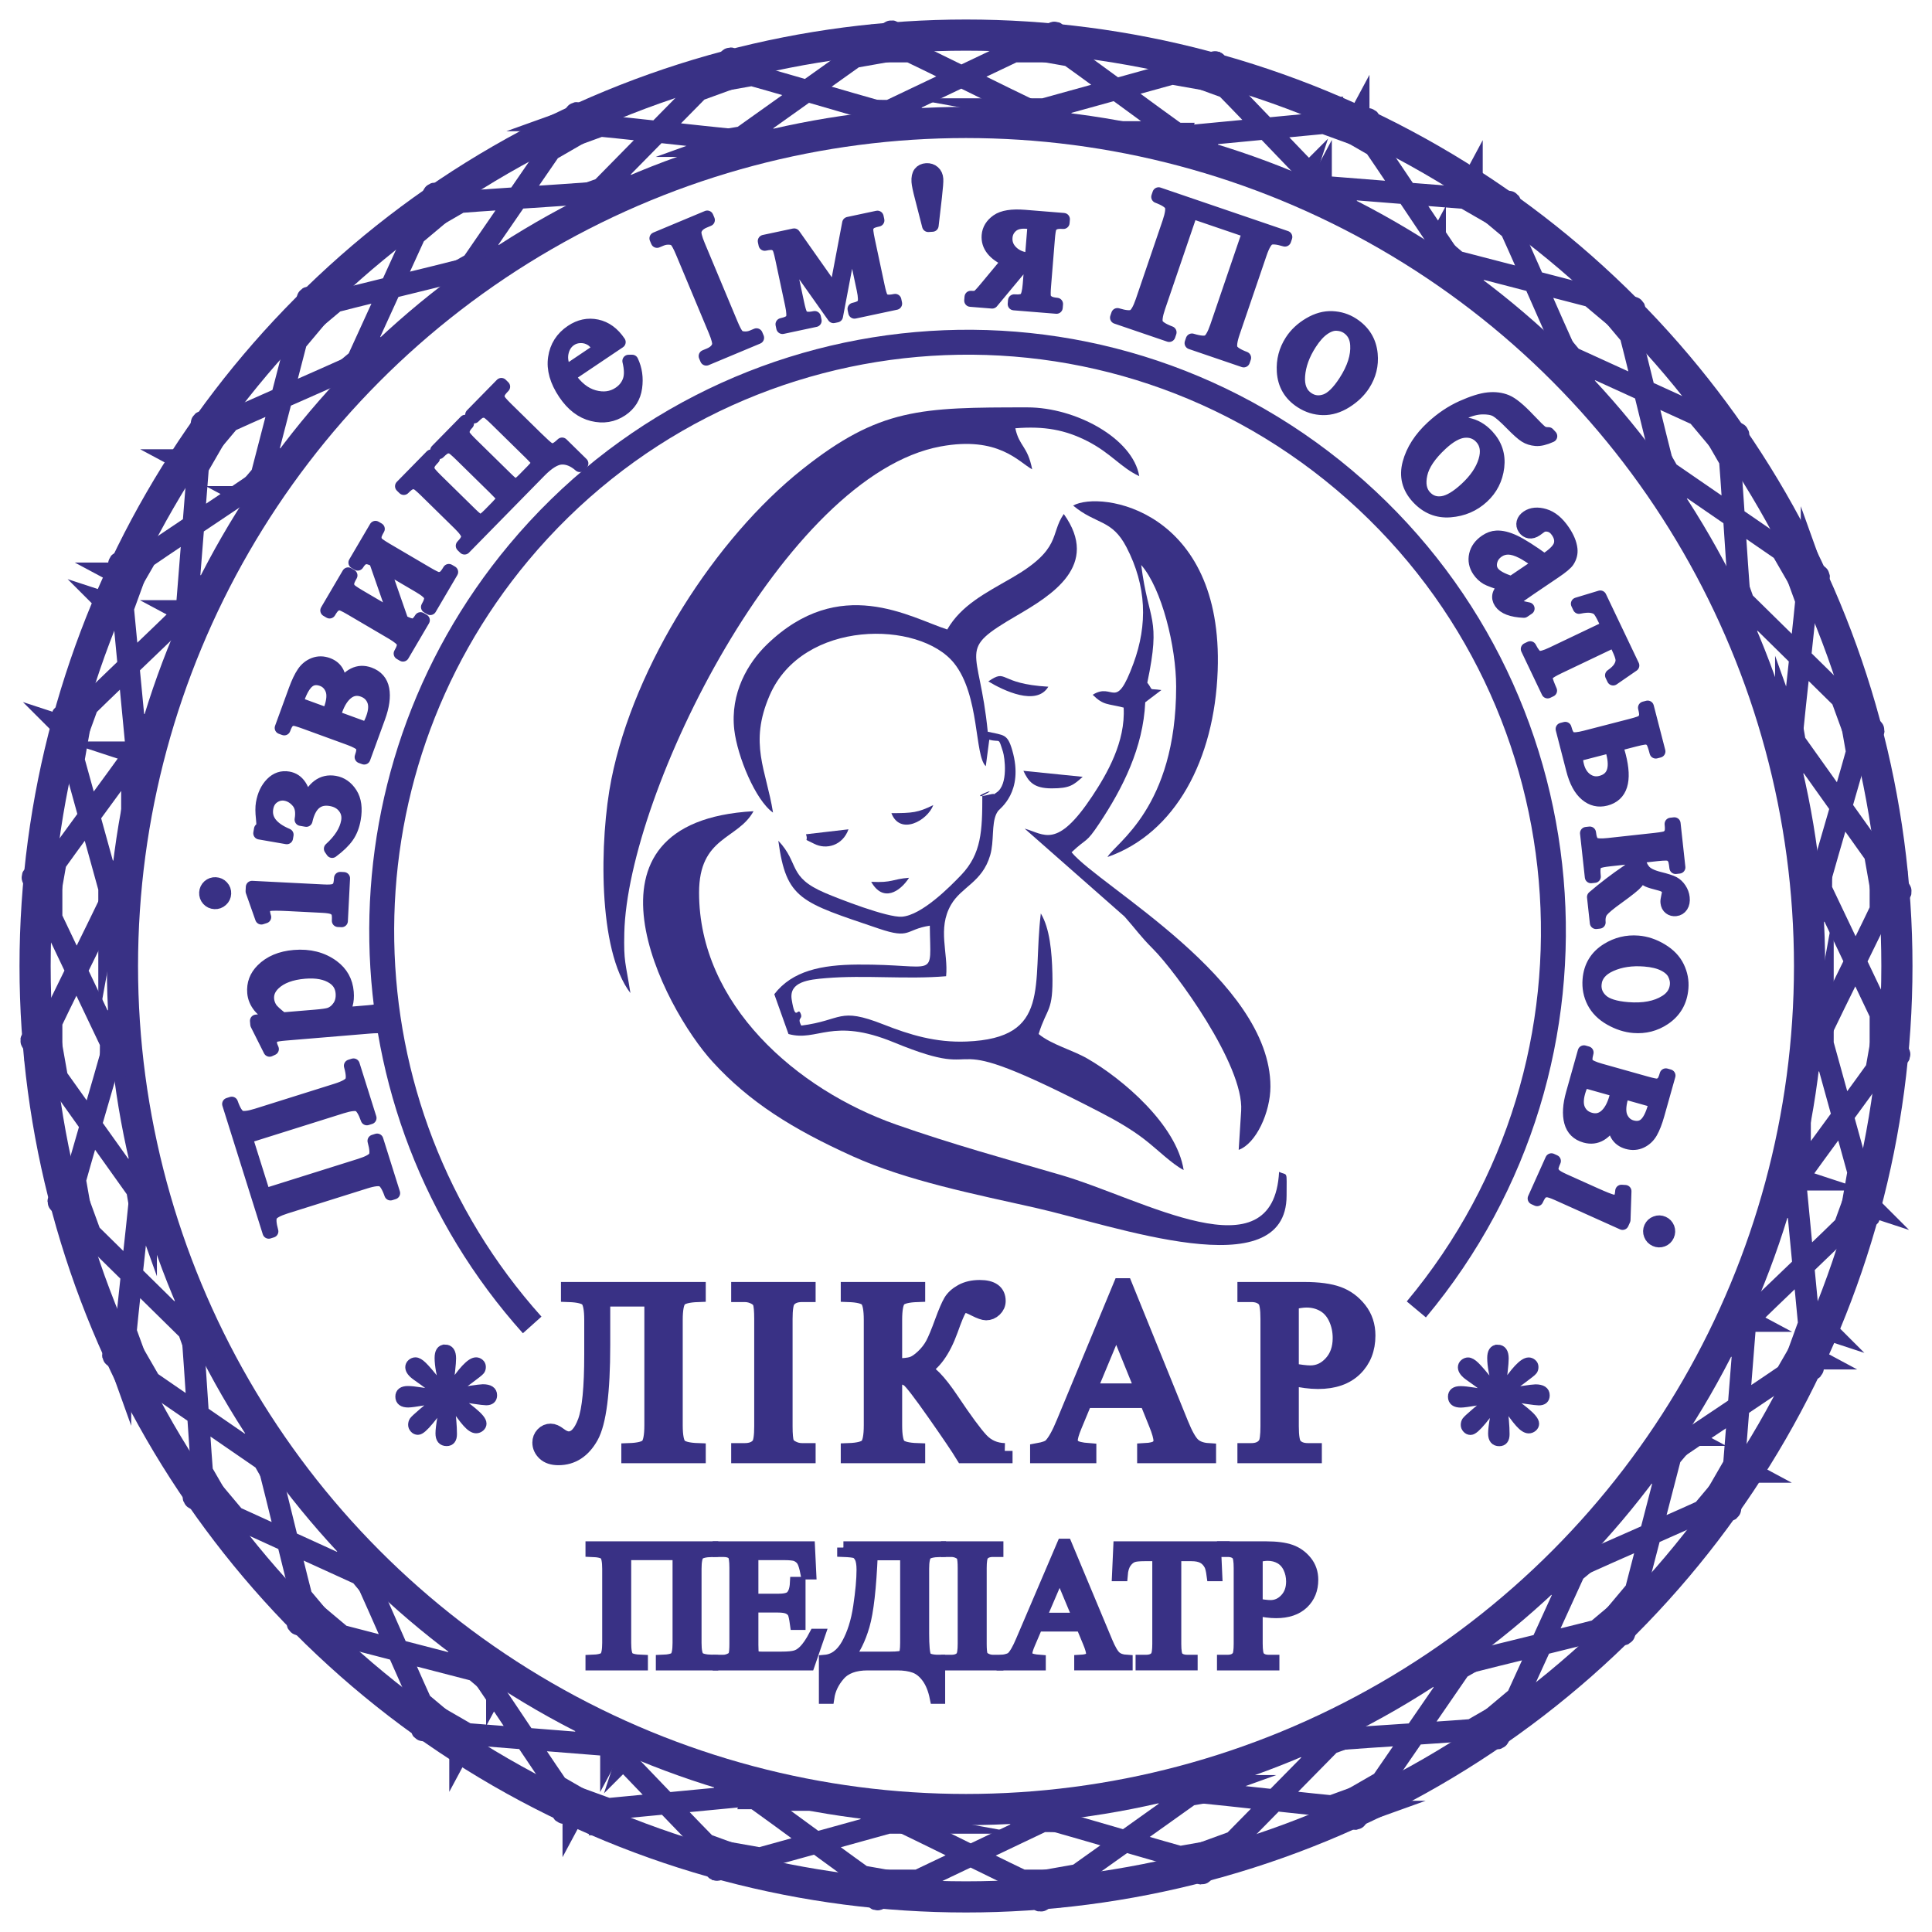 <?xml version="1.0" encoding="UTF-8"?>
<!DOCTYPE svg PUBLIC "-//W3C//DTD SVG 1.1//EN" "http://www.w3.org/Graphics/SVG/1.1/DTD/svg11.dtd">
<!-- Creator: CorelDRAW 2019 (64-Bit) -->
<svg xmlns="http://www.w3.org/2000/svg" xml:space="preserve" width="31mm" height="31mm" version="1.1" style="shape-rendering:geometricPrecision; text-rendering:geometricPrecision; image-rendering:optimizeQuality; fill-rule:evenodd; clip-rule:evenodd"
viewBox="0 0 3100 3100"
 xmlns:xlink="http://www.w3.org/1999/xlink"
 xmlns:xodm="http://www.corel.com/coreldraw/odm/2003">
 <defs>
  <style type="text/css">
   <![CDATA[
    .str0 {stroke:#393185;stroke-width:50;stroke-miterlimit:22.926}
    .str1 {stroke:#393185;stroke-width:34.99;stroke-miterlimit:22.926}
    .str5 {stroke:#393185;stroke-width:25;stroke-miterlimit:22.926}
    .str6 {stroke:#393185;stroke-width:20;stroke-miterlimit:22.926}
    .str2 {stroke:#393185;stroke-width:15;stroke-miterlimit:22.926}
    .str3 {stroke:#393185;stroke-width:40;stroke-linejoin:round;stroke-miterlimit:22.926}
    .str4 {stroke:#393185;stroke-width:20;stroke-linecap:round;stroke-linejoin:round;stroke-miterlimit:22.926}
    .fil0 {fill:none}
    .fil2 {fill:none;fill-rule:nonzero}
    .fil3 {fill:#393185}
    .fil1 {fill:#393185;fill-rule:nonzero}
   ]]>
  </style>
 </defs>
 <g id="Слой_x0020_1">
  <g id="_1373713328">
   <ellipse class="fil0 str0" cx="1550" cy="1550" rx="1493.69" ry="1493.68"/>
   <ellipse class="fil0 str0" cx="1550.01" cy="1550" rx="1353.52" ry="1353.51"/>
   <g id="_1528156993392">
    <path class="fil0 str1" d="M1417.23 182.5c92.53,-44.07 185.07,-88.13 231.33,-110.17 46.27,-22.03 46.27,-22.03 42.97,-18.73 -3.31,3.31 -9.92,9.93 -16.53,16.54m-257.77 -8.15c92.53,44.07 190.03,93.09 236.29,115.12m-238.19 -120.14c0.27,8.53 0.54,17.07 0.81,25.61 14.32,0 28.65,0 42.97,0 0.66,-8.47 1.34,-16.93 2,-25.39 -15.26,-0.07 -30.52,-0.15 -45.78,-0.22zm209.85 0c0.27,8.53 0.54,17.07 0.81,25.61 14.32,0 28.65,0 42.97,0 0.66,-8.47 1.34,-16.93 2,-25.39 -15.26,-0.07 -30.52,-0.15 -45.78,-0.22zm-209.85 120.78c0.27,8.54 0.54,17.08 0.81,25.61 14.32,0 28.65,0 42.97,0 0.66,-8.46 1.34,-16.92 2,-25.39 -15.26,-0.07 -30.52,-0.15 -45.78,-0.22zm211.35 0c0.27,8.54 0.54,17.08 0.81,25.61 14.32,0 28.65,0 42.97,0 0.66,-8.46 1.34,-16.92 1.99,-25.39 -15.25,-0.07 -30.51,-0.15 -45.77,-0.22z"/>
    <path class="fil0 str1" d="M1181.79 226.33c83.47,-59.46 166.95,-118.93 208.68,-148.66 41.74,-29.73 41.74,-29.73 39.06,-25.91 -2.68,3.83 -8.05,11.5 -13.4,19.15m-255.27 36.74c98.77,27.33 203.3,58.68 252.69,72.34m-255.43 -76.96c1.74,8.36 3.49,16.73 5.24,25.08 14.1,-2.48 28.21,-4.97 42.32,-7.46 -0.82,-8.45 -1.63,-16.9 -2.45,-25.35 -15.03,2.58 -30.07,5.15 -45.11,7.73zm206.66 -36.44c1.74,8.36 3.49,16.73 5.24,25.08 14.1,-2.48 28.21,-4.97 42.31,-7.46 -0.82,-8.45 -1.62,-16.9 -2.44,-25.35 -15.04,2.58 -30.08,5.15 -45.11,7.73zm-185.69 155.39c1.75,8.36 3.5,16.73 5.25,25.08 14.1,-2.48 28.21,-4.97 42.31,-7.46 -0.82,-8.45 -1.62,-16.9 -2.44,-25.35 -15.04,2.58 -30.08,5.15 -45.12,7.73zm208.14 -36.7c1.74,8.36 3.49,16.73 5.24,25.08 14.1,-2.48 28.21,-4.97 42.31,-7.46 -0.82,-8.45 -1.62,-16.9 -2.44,-25.35 -15.04,2.58 -30.08,5.15 -45.11,7.73z"/>
    <path class="fil0 str1" d="M957.53 310.38c71.87,-73.06 143.76,-146.11 179.7,-182.64 35.93,-36.53 35.93,-36.53 33.96,-32.3 -1.97,4.24 -5.92,12.72 -9.87,21.19m-245.01 80.51c102.02,9.76 210.4,22.48 261.41,27.36m-264.91 -31.43c3.17,7.92 6.34,15.86 9.52,23.78 13.45,-4.89 26.92,-9.79 40.37,-14.69 -2.27,-8.18 -4.53,-16.36 -6.8,-24.54 -14.37,5.15 -28.73,10.29 -43.09,15.45zm197.19 -71.78c3.17,7.93 6.35,15.87 9.52,23.79 13.45,-4.89 26.92,-9.8 40.37,-14.69 -2.27,-8.18 -4.53,-16.37 -6.8,-24.54 -14.36,5.15 -28.73,10.29 -43.09,15.44zm-155.88 185.28c3.17,7.92 6.35,15.86 9.52,23.79 13.45,-4.9 26.92,-9.8 40.37,-14.7 -2.27,-8.18 -4.53,-16.36 -6.8,-24.54 -14.36,5.15 -28.73,10.29 -43.09,15.45zm198.6 -72.29c3.17,7.93 6.35,15.87 9.52,23.79 13.45,-4.9 26.92,-9.8 40.37,-14.69 -2.27,-8.18 -4.53,-16.37 -6.8,-24.55 -14.36,5.16 -28.73,10.3 -43.09,15.45z"/>
    <path class="fil0 str1" d="M751.27 432.09c58.1,-84.42 116.2,-168.85 145.25,-211.07 29.05,-42.21 29.05,-42.21 27.85,-37.71 -1.21,4.52 -3.63,13.57 -6.05,22.59m-227.31 121.83c102.17,-8.1 211.11,-14.39 262.19,-18.44m-266.34 15.04c4.5,7.25 9,14.52 13.5,21.77 12.4,-7.16 24.81,-14.32 37.21,-21.48 -3.66,-7.66 -7.3,-15.33 -10.96,-22.99 -13.25,7.57 -26.5,15.13 -39.75,22.7zm181.73 -104.93c4.5,7.26 9.01,14.52 13.51,21.78 12.4,-7.16 24.81,-14.32 37.21,-21.48 -3.66,-7.66 -7.31,-15.33 -10.97,-22.99 -13.25,7.57 -26.5,15.13 -39.75,22.69zm-121.34 209.53c4.5,7.26 9.01,14.52 13.51,21.78 12.4,-7.16 24.81,-14.33 37.21,-21.49 -3.66,-7.66 -7.31,-15.33 -10.97,-22.99 -13.25,7.57 -26.5,15.13 -39.75,22.7zm183.03 -105.67c4.5,7.25 9.01,14.52 13.51,21.77 12.4,-7.16 24.81,-14.32 37.21,-21.48 -3.66,-7.66 -7.31,-15.33 -10.97,-22.99 -13.25,7.57 -26.5,15.13 -39.75,22.7z"/>
    <path class="fil0 str1" d="M569.28 587.77c42.55,-93.23 85.12,-186.47 106.4,-233.08 21.27,-46.62 21.27,-46.62 20.87,-41.97 -0.41,4.66 -1.22,13.98 -2.03,23.29m-202.7 159.45c99.2,-25.72 205.4,-50.83 255,-63.69m-259.69 61.06c5.7,6.36 11.39,12.74 17.09,19.1 10.96,-9.2 21.94,-18.42 32.91,-27.62 -4.93,-6.91 -9.85,-13.83 -14.79,-20.73 -11.73,9.75 -23.47,19.5 -35.21,29.25zm160.76 -134.89c5.69,6.37 11.39,12.74 17.08,19.1 10.97,-9.2 21.94,-18.41 32.91,-27.62 -4.93,-6.9 -9.85,-13.82 -14.79,-20.73 -11.73,9.75 -23.47,19.5 -35.2,29.25zm-83.12 227.42c5.7,6.36 11.39,12.73 17.09,19.1 10.96,-9.21 21.94,-18.42 32.91,-27.62 -4.94,-6.91 -9.85,-13.83 -14.79,-20.74 -11.73,9.76 -23.47,19.5 -35.21,29.26zm161.9 -135.85c5.7,6.36 11.39,12.73 17.09,19.1 10.96,-9.21 21.94,-18.42 32.91,-27.62 -4.94,-6.91 -9.85,-13.83 -14.79,-20.74 -11.73,9.76 -23.47,19.5 -35.21,29.26z"/>
    <path class="fil0 str1" d="M417.09 772.69c25.72,-99.2 51.44,-198.42 64.3,-248.02 12.86,-49.6 12.86,-49.6 13.27,-44.96 0.41,4.66 1.23,13.99 2.05,23.29m-171.93 192.23c93.23,-42.55 193.45,-85.73 240.06,-107.01m-245.13 105.24c6.71,5.27 13.42,10.56 20.13,15.84 9.21,-10.97 18.42,-21.95 27.62,-32.92 -6.06,-5.94 -12.1,-11.9 -18.16,-17.85 -9.86,11.65 -19.73,23.28 -29.59,34.93zm134.88 -160.76c6.71,5.28 13.43,10.57 20.14,15.85 9.2,-10.97 18.42,-21.95 27.62,-32.92 -6.06,-5.94 -12.11,-11.9 -18.17,-17.85 -9.86,11.64 -19.73,23.28 -29.59,34.92zm-42.36 238.4c6.71,5.27 13.43,10.56 20.14,15.84 9.21,-10.97 18.42,-21.95 27.62,-32.92 -6.06,-5.94 -12.11,-11.9 -18.17,-17.85 -9.86,11.65 -19.73,23.28 -29.59,34.93zm135.85 -161.9c6.71,5.27 13.43,10.56 20.14,15.84 9.21,-10.97 18.42,-21.95 27.62,-32.92 -6.06,-5.94 -12.11,-11.9 -18.17,-17.85 -9.86,11.65 -19.73,23.28 -29.59,34.93z"/>
    <path class="fil0 str1" d="M299.32 981.23c8.1,-102.17 16.21,-204.34 20.26,-255.42 4.05,-51.08 4.05,-51.08 5.26,-46.58 1.21,4.52 3.64,13.56 6.06,22.58m-135.94 219.17c84.43,-58.1 175.63,-118.02 217.84,-147.07m-223.14 146.2c7.52,4.03 15.06,8.07 22.58,12.1 7.16,-12.4 14.33,-24.81 21.49,-37.21 -7,-4.8 -13.99,-9.62 -20.99,-14.43 -7.69,13.18 -15.39,26.36 -23.08,39.54zm104.92 -181.74c7.53,4.04 15.06,8.08 22.59,12.11 7.15,-12.4 14.32,-24.81 21.48,-37.21 -7,-4.8 -13.99,-9.62 -20.99,-14.43 -7.69,13.18 -15.39,26.36 -23.08,39.53zm-0.32 242.13c7.53,4.03 15.06,8.07 22.59,12.1 7.16,-12.4 14.32,-24.81 21.48,-37.21 -7,-4.8 -13.99,-9.62 -20.99,-14.42 -7.69,13.18 -15.39,26.35 -23.08,39.53zm105.67 -183.03c7.53,4.03 15.06,8.07 22.59,12.1 7.16,-12.4 14.32,-24.81 21.48,-37.21 -7,-4.8 -13.99,-9.62 -20.99,-14.42 -7.69,13.18 -15.39,26.35 -23.08,39.53z"/>
    <path class="fil0 str1" d="M219.56 1207.05c-9.77,-102.02 -19.52,-204.05 -24.41,-255.06 -4.88,-51.01 -4.88,-51.01 -2.91,-46.78 1.98,4.24 5.94,12.72 9.89,21.18m-95.81 239.44c73.05,-71.88 152.46,-146.72 188.99,-182.66m-194.37 182.73c8.12,2.66 16.24,5.33 24.35,7.99 4.89,-13.45 9.8,-26.92 14.69,-40.37 -7.72,-3.51 -15.45,-7.05 -23.17,-10.56 -5.29,14.31 -10.58,28.62 -15.87,42.94zm71.78 -197.19c8.11,2.66 16.23,5.33 24.34,7.99 4.9,-13.45 9.8,-26.92 14.69,-40.37 -7.72,-3.52 -15.44,-7.05 -23.17,-10.56 -5.29,14.31 -10.58,28.62 -15.86,42.94zm41.73 238.5c8.11,2.66 16.23,5.33 24.34,8 4.9,-13.46 9.8,-26.92 14.69,-40.38 -7.72,-3.51 -15.44,-7.05 -23.17,-10.56 -5.29,14.31 -10.58,28.62 -15.86,42.94zm72.28 -198.6c8.11,2.66 16.23,5.33 24.34,8 4.9,-13.46 9.8,-26.92 14.7,-40.38 -7.73,-3.51 -15.45,-7.05 -23.18,-10.56 -5.28,14.31 -10.57,28.62 -15.86,42.94z"/>
    <path class="fil0 str1" d="M180.21 1443.29c-27.32,-98.78 -54.65,-197.56 -68.32,-246.95 -13.66,-49.39 -13.66,-49.39 -10.99,-45.57 2.69,3.84 8.06,11.5 13.42,19.15m-52.78 252.44c59.46,-83.47 124.67,-170.97 154.4,-212.71m-159.68 213.71c8.45,1.21 16.91,2.43 25.36,3.65 2.49,-14.1 4.98,-28.22 7.46,-42.32 -8.22,-2.12 -16.43,-4.26 -24.65,-6.37 -2.72,15.01 -5.45,30.02 -8.17,45.04zm36.44 -206.66c8.45,1.21 16.91,2.43 25.36,3.65 2.49,-14.1 4.98,-28.21 7.46,-42.32 -8.22,-2.11 -16.44,-4.25 -24.66,-6.37 -2.71,15.01 -5.44,30.02 -8.16,45.04zm82.51 227.63c8.45,1.22 16.91,2.43 25.36,3.65 2.49,-14.1 4.98,-28.21 7.46,-42.31 -8.22,-2.12 -16.43,-4.26 -24.65,-6.38 -2.72,15.01 -5.45,30.03 -8.17,45.04zm36.7 -208.13c8.45,1.21 16.91,2.43 25.36,3.65 2.49,-14.1 4.98,-28.22 7.46,-42.32 -8.22,-2.12 -16.43,-4.25 -24.65,-6.37 -2.72,15.01 -5.45,30.02 -8.17,45.04z"/>
    <path class="fil0 str1" d="M182.49 1682.77c-44.06,-92.53 -88.13,-185.07 -110.16,-231.33 -22.03,-46.27 -22.03,-46.27 -18.74,-42.97 3.31,3.31 9.94,9.92 16.54,16.53m-8.14 257.77c44.06,-92.53 93.09,-190.03 115.12,-236.29m-120.15 238.18c8.54,-0.27 17.08,-0.53 25.61,-0.8 0,-14.32 0,-28.65 0,-42.97 -8.46,-0.66 -16.92,-1.34 -25.39,-2 -0.07,15.26 -0.15,30.52 -0.22,45.77zm0 -209.84c8.54,-0.27 17.08,-0.54 25.61,-0.81 0,-14.32 0,-28.65 0,-42.97 -8.46,-0.66 -16.92,-1.34 -25.39,-2 -0.07,15.26 -0.15,30.52 -0.22,45.78zm120.79 209.84c8.53,-0.27 17.07,-0.53 25.61,-0.8 0,-14.32 0,-28.65 0,-42.97 -8.47,-0.66 -16.93,-1.34 -25.39,-2 -0.07,15.26 -0.15,30.52 -0.22,45.77zm0 -211.34c8.53,-0.27 17.07,-0.54 25.61,-0.81 0,-14.32 0,-28.65 0,-42.97 -8.47,-0.66 -16.93,-1.33 -25.39,-1.99 -0.07,15.25 -0.15,30.51 -0.22,45.77z"/>
    <path class="fil0 str1" d="M226.32 1918.21c-59.46,-83.47 -118.92,-166.95 -148.66,-208.68 -29.73,-41.74 -29.73,-41.74 -25.91,-39.06 3.83,2.68 11.51,8.04 19.16,13.4m36.74 255.27c27.33,-98.77 58.68,-203.3 72.34,-252.69m-76.96 255.43c8.36,-1.75 16.72,-3.5 25.08,-5.24 -2.49,-14.1 -4.98,-28.22 -7.46,-42.32 -8.45,0.82 -16.9,1.62 -25.35,2.44 2.58,15.04 5.15,30.08 7.73,45.12zm-36.44 -206.66c8.36,-1.74 16.72,-3.49 25.08,-5.24 -2.49,-14.1 -4.97,-28.21 -7.46,-42.31 -8.45,0.82 -16.9,1.62 -25.35,2.44 2.58,15.03 5.15,30.08 7.73,45.11zm155.39 185.69c8.36,-1.75 16.72,-3.5 25.08,-5.25 -2.49,-14.1 -4.97,-28.21 -7.46,-42.31 -8.45,0.82 -16.9,1.62 -25.35,2.44 2.58,15.04 5.15,30.08 7.73,45.12zm-36.7 -208.14c8.36,-1.74 16.72,-3.49 25.08,-5.24 -2.49,-14.1 -4.97,-28.21 -7.46,-42.31 -8.45,0.82 -16.9,1.62 -25.35,2.44 2.58,15.03 5.15,30.07 7.73,45.11z"/>
    <path class="fil0 str1" d="M310.37 2142.47c-73.05,-71.87 -146.11,-143.76 -182.64,-179.7 -36.52,-35.94 -36.52,-35.94 -32.3,-33.96 4.24,1.97 12.73,5.92 21.2,9.87m80.5 245.01c9.77,-102.02 22.49,-210.4 27.37,-261.41m-31.44 264.91c7.93,-3.17 15.86,-6.35 23.79,-9.52 -4.9,-13.45 -9.8,-26.92 -14.7,-40.37 -8.17,2.27 -16.36,4.53 -24.54,6.8 5.15,14.36 10.3,28.73 15.45,43.09zm-71.77 -197.19c7.93,-3.17 15.86,-6.35 23.79,-9.52 -4.9,-13.45 -9.8,-26.92 -14.7,-40.37 -8.18,2.27 -16.36,4.53 -24.54,6.8 5.15,14.36 10.3,28.73 15.45,43.09zm185.27 155.88c7.93,-3.17 15.87,-6.35 23.79,-9.52 -4.9,-13.46 -9.8,-26.92 -14.69,-40.38 -8.18,2.28 -16.37,4.54 -24.55,6.81 5.16,14.36 10.3,28.73 15.45,43.09zm-72.28 -198.6c7.92,-3.17 15.86,-6.35 23.79,-9.52 -4.9,-13.45 -9.8,-26.92 -14.7,-40.37 -8.18,2.27 -16.36,4.53 -24.54,6.8 5.15,14.36 10.3,28.73 15.45,43.09z"/>
    <path class="fil0 str1" d="M432.09 2348.73c-84.43,-58.1 -168.86,-116.21 -211.07,-145.26 -42.21,-29.04 -42.21,-29.04 -37.71,-27.84 4.52,1.21 13.56,3.63 22.58,6.05m121.84 227.3c-8.1,-102.16 -14.4,-211.1 -18.45,-262.19m15.04 266.35c7.26,-4.5 14.52,-9.01 21.78,-13.51 -7.16,-12.4 -14.33,-24.81 -21.49,-37.21 -7.65,3.66 -15.32,7.31 -22.98,10.97 7.57,13.25 15.13,26.5 22.69,39.75zm-104.92 -181.73c7.26,-4.5 14.52,-9.01 21.77,-13.51 -7.15,-12.4 -14.32,-24.81 -21.48,-37.21 -7.66,3.66 -15.33,7.31 -22.99,10.97 7.57,13.25 15.13,26.5 22.7,39.75zm209.53 121.34c7.25,-4.5 14.52,-9.01 21.77,-13.51 -7.16,-12.4 -14.32,-24.81 -21.48,-37.21 -7.66,3.66 -15.33,7.3 -22.99,10.97 7.57,13.24 15.13,26.5 22.7,39.75zm-105.68 -183.03c7.26,-4.5 14.52,-9.01 21.78,-13.51 -7.16,-12.4 -14.33,-24.81 -21.48,-37.21 -7.66,3.66 -15.33,7.3 -22.99,10.97 7.57,13.24 15.13,26.5 22.69,39.75z"/>
    <path class="fil0 str1" d="M587.77 2530.72c-93.23,-42.56 -186.47,-85.12 -233.09,-106.4 -46.61,-21.28 -46.61,-21.28 -41.97,-20.87 4.66,0.41 13.99,1.22 23.29,2.03m159.46 202.7c-25.72,-99.21 -50.84,-205.4 -63.7,-255.01m61.07 259.69c6.36,-5.69 12.73,-11.39 19.1,-17.08 -9.21,-10.97 -18.42,-21.94 -27.62,-32.91 -6.91,4.93 -13.83,9.85 -20.74,14.79 9.76,11.73 19.5,23.47 29.26,35.2zm-134.89 -160.75c6.36,-5.69 12.74,-11.39 19.1,-17.08 -9.21,-10.97 -18.42,-21.95 -27.62,-32.91 -6.91,4.93 -13.83,9.85 -20.73,14.78 9.75,11.74 19.5,23.48 29.25,35.21zm227.41 83.11c6.37,-5.69 12.74,-11.39 19.1,-17.08 -9.2,-10.97 -18.41,-21.94 -27.62,-32.91 -6.9,4.93 -13.82,9.85 -20.73,14.79 9.75,11.73 19.5,23.47 29.25,35.2zm-135.85 -161.9c6.37,-5.69 12.74,-11.39 19.1,-17.08 -9.2,-10.97 -18.41,-21.94 -27.62,-32.91 -6.9,4.93 -13.82,9.85 -20.73,14.79 9.75,11.73 19.5,23.47 29.25,35.2z"/>
    <path class="fil0 str1" d="M772.69 2682.91c-99.21,-25.72 -198.42,-51.45 -248.02,-64.31 -49.6,-12.86 -49.6,-12.86 -44.96,-13.26 4.66,-0.41 13.99,-1.23 23.29,-2.05m192.23 171.93c-42.56,-93.23 -85.73,-193.45 -107.01,-240.07m105.23 245.14c5.28,-6.71 10.57,-13.43 15.84,-20.14 -10.96,-9.2 -21.94,-18.41 -32.91,-27.62 -5.94,6.06 -11.91,12.11 -17.85,18.17 11.64,9.86 23.28,19.73 34.92,29.59zm-160.75 -134.89c5.28,-6.71 10.56,-13.42 15.84,-20.13 -10.97,-9.21 -21.94,-18.42 -32.91,-27.62 -5.95,6.06 -11.91,12.1 -17.85,18.16 11.64,9.86 23.28,19.73 34.92,29.59zm238.39 42.36c5.28,-6.71 10.57,-13.42 15.84,-20.14 -10.96,-9.2 -21.94,-18.41 -32.91,-27.61 -5.95,6.06 -11.91,12.1 -17.85,18.16 11.64,9.86 23.28,19.73 34.92,29.59zm-161.9 -135.85c5.28,-6.71 10.57,-13.42 15.84,-20.13 -10.96,-9.21 -21.94,-18.42 -32.91,-27.62 -5.95,6.06 -11.91,12.1 -17.85,18.16 11.64,9.86 23.28,19.73 34.92,29.59z"/>
    <path class="fil0 str1" d="M981.23 2800.67c-102.17,-8.1 -204.34,-16.2 -255.42,-20.26 -51.09,-4.05 -51.09,-4.05 -46.58,-5.25 4.52,-1.21 13.56,-3.64 22.58,-6.06m219.16 135.94c-58.1,-84.43 -118.02,-175.63 -147.07,-217.84m146.2 223.14c4.04,-7.53 8.08,-15.06 12.11,-22.59 -12.4,-7.16 -24.81,-14.32 -37.21,-21.48 -4.8,7 -9.62,13.99 -14.43,20.99 13.18,7.69 26.36,15.39 39.53,23.08zm-181.73 -104.93c4.03,-7.52 8.07,-15.05 12.11,-22.58 -12.4,-7.16 -24.81,-14.32 -37.21,-21.48 -4.81,7 -9.63,13.99 -14.43,20.99 13.18,7.69 26.35,15.38 39.53,23.07zm242.13 0.32c4.03,-7.52 8.07,-15.05 12.1,-22.58 -12.4,-7.16 -24.81,-14.32 -37.21,-21.48 -4.8,7 -9.62,13.99 -14.42,20.99 13.17,7.69 26.35,15.38 39.53,23.07zm-183.03 -105.67c4.03,-7.52 8.07,-15.06 12.1,-22.58 -12.4,-7.16 -24.81,-14.33 -37.21,-21.49 -4.8,7 -9.62,13.99 -14.43,20.99 13.18,7.69 26.36,15.39 39.54,23.08z"/>
    <path class="fil0 str1" d="M1207.05 2880.44c-102.02,9.76 -204.05,19.52 -255.06,24.4 -51.01,4.88 -51.01,4.88 -46.79,2.91 4.24,-1.98 12.73,-5.94 21.19,-9.89m239.44 95.82c-71.88,-73.06 -146.72,-152.47 -182.66,-188.99m182.72 194.36c2.67,-8.11 5.34,-16.23 8,-24.34 -13.45,-4.9 -26.92,-9.8 -40.37,-14.7 -3.52,7.73 -7.05,15.45 -10.56,23.18 14.31,5.28 28.62,10.58 42.93,15.86zm-197.19 -71.77c2.67,-8.11 5.34,-16.23 8,-24.34 -13.45,-4.9 -26.92,-9.8 -40.37,-14.7 -3.52,7.73 -7.05,15.45 -10.57,23.18 14.32,5.28 28.63,10.57 42.94,15.86zm238.51 -41.73c2.66,-8.11 5.33,-16.23 7.99,-24.34 -13.45,-4.9 -26.92,-9.8 -40.37,-14.7 -3.52,7.73 -7.05,15.45 -10.56,23.18 14.31,5.28 28.62,10.57 42.94,15.86zm-198.6 -72.29c2.66,-8.11 5.33,-16.23 7.99,-24.34 -13.45,-4.89 -26.92,-9.8 -40.37,-14.69 -3.51,7.72 -7.05,15.45 -10.56,23.17 14.31,5.29 28.62,10.58 42.94,15.86z"/>
    <path class="fil0 str1" d="M1443.28 2919.78c-98.77,27.33 -197.55,54.66 -246.94,68.32 -49.39,13.67 -49.39,13.67 -45.57,10.99 3.83,-2.68 11.5,-8.06 19.15,-13.42m252.44 52.79c-83.47,-59.47 -170.97,-124.67 -212.71,-154.41m213.71 159.68c1.21,-8.45 2.43,-16.91 3.65,-25.36 -14.11,-2.48 -28.22,-4.97 -42.32,-7.46 -2.12,8.22 -4.26,16.44 -6.37,24.66 15.01,2.72 30.02,5.45 45.04,8.16zm-206.66 -36.43c1.21,-8.45 2.43,-16.92 3.65,-25.37 -14.1,-2.48 -28.22,-4.97 -42.32,-7.46 -2.12,8.22 -4.25,16.44 -6.37,24.66 15.01,2.72 30.02,5.45 45.04,8.17zm227.63 -82.52c1.22,-8.45 2.43,-16.91 3.65,-25.36 -14.1,-2.48 -28.21,-4.97 -42.31,-7.46 -2.12,8.22 -4.26,16.44 -6.38,24.66 15.01,2.72 30.03,5.45 45.04,8.16zm-208.13 -36.7c1.21,-8.45 2.43,-16.91 3.65,-25.36 -14.11,-2.48 -28.22,-4.97 -42.32,-7.46 -2.12,8.22 -4.26,16.44 -6.38,24.66 15.02,2.72 30.03,5.45 45.05,8.16z"/>
    <path class="fil0 str1" d="M1682.77 2917.5c-92.53,44.07 -185.07,88.13 -231.33,110.17 -46.27,22.03 -46.27,22.03 -42.97,18.73 3.31,-3.31 9.92,-9.93 16.53,-16.54m257.77 8.15c-92.53,-44.07 -190.03,-93.09 -236.29,-115.12m238.19 120.14c-0.27,-8.53 -0.54,-17.07 -0.81,-25.61 -14.32,0 -28.65,0 -42.97,0 -0.66,8.47 -1.34,16.93 -2,25.39 15.26,0.07 30.52,0.15 45.78,0.22zm-209.85 0c-0.27,-8.53 -0.54,-17.07 -0.81,-25.61 -14.32,0 -28.65,0 -42.97,0 -0.66,8.47 -1.34,16.93 -2,25.39 15.26,0.07 30.52,0.15 45.78,0.22zm209.85 -120.78c-0.27,-8.54 -0.54,-17.08 -0.81,-25.61 -14.32,0 -28.65,0 -42.97,0 -0.66,8.46 -1.34,16.92 -2,25.39 15.26,0.07 30.52,0.15 45.78,0.22zm-211.35 0c-0.27,-8.54 -0.54,-17.08 -0.81,-25.61 -14.32,0 -28.65,0 -42.97,0 -0.66,8.46 -1.34,16.92 -1.99,25.39 15.25,0.07 30.51,0.15 45.77,0.22z"/>
    <path class="fil0 str1" d="M1918.21 2873.67c-83.47,59.46 -166.95,118.93 -208.68,148.66 -41.74,29.73 -41.74,29.73 -39.06,25.91 2.68,-3.83 8.05,-11.5 13.4,-19.15m255.27 -36.74c-98.77,-27.33 -203.3,-58.68 -252.69,-72.34m255.43 76.96c-1.74,-8.36 -3.49,-16.73 -5.24,-25.08 -14.1,2.48 -28.21,4.97 -42.32,7.46 0.82,8.45 1.63,16.9 2.45,25.35 15.03,-2.58 30.07,-5.15 45.11,-7.73zm-206.66 36.44c-1.74,-8.36 -3.49,-16.73 -5.24,-25.08 -14.1,2.48 -28.21,4.97 -42.31,7.46 0.82,8.45 1.62,16.9 2.44,25.35 15.04,-2.58 30.08,-5.15 45.11,-7.73zm185.69 -155.39c-1.75,-8.36 -3.5,-16.73 -5.25,-25.08 -14.1,2.48 -28.21,4.97 -42.31,7.46 0.82,8.45 1.62,16.9 2.44,25.35 15.04,-2.58 30.08,-5.15 45.12,-7.73zm-208.14 36.7c-1.74,-8.36 -3.49,-16.73 -5.24,-25.08 -14.1,2.48 -28.21,4.97 -42.31,7.46 0.82,8.45 1.62,16.9 2.44,25.35 15.04,-2.58 30.08,-5.15 45.11,-7.73z"/>
    <path class="fil0 str1" d="M2142.47 2789.62c-71.87,73.06 -143.76,146.11 -179.7,182.64 -35.93,36.53 -35.93,36.53 -33.96,32.3 1.97,-4.24 5.92,-12.72 9.87,-21.19m245.01 -80.51c-102.02,-9.76 -210.4,-22.48 -261.41,-27.36m264.91 31.43c-3.17,-7.92 -6.34,-15.86 -9.52,-23.78 -13.45,4.89 -26.92,9.79 -40.37,14.69 2.27,8.18 4.53,16.36 6.8,24.54 14.37,-5.15 28.73,-10.29 43.09,-15.45zm-197.19 71.78c-3.17,-7.93 -6.35,-15.87 -9.52,-23.79 -13.45,4.89 -26.92,9.8 -40.37,14.69 2.27,8.18 4.53,16.37 6.8,24.54 14.36,-5.15 28.73,-10.29 43.09,-15.44zm155.88 -185.28c-3.17,-7.92 -6.35,-15.86 -9.52,-23.79 -13.45,4.9 -26.92,9.8 -40.37,14.7 2.27,8.18 4.53,16.36 6.8,24.54 14.36,-5.15 28.73,-10.29 43.09,-15.45zm-198.6 72.29c-3.17,-7.93 -6.35,-15.87 -9.52,-23.79 -13.45,4.9 -26.92,9.8 -40.37,14.69 2.27,8.18 4.53,16.37 6.8,24.55 14.36,-5.16 28.73,-10.3 43.09,-15.45z"/>
    <path class="fil0 str1" d="M2348.73 2667.91c-58.1,84.42 -116.2,168.85 -145.25,211.07 -29.05,42.21 -29.05,42.21 -27.85,37.71 1.21,-4.52 3.63,-13.57 6.05,-22.59m227.31 -121.83c-102.17,8.1 -211.11,14.39 -262.19,18.44m266.34 -15.04c-4.5,-7.25 -9,-14.52 -13.5,-21.77 -12.4,7.16 -24.81,14.32 -37.21,21.48 3.66,7.66 7.3,15.33 10.96,22.99 13.25,-7.57 26.5,-15.13 39.75,-22.7zm-181.73 104.93c-4.5,-7.26 -9.01,-14.52 -13.51,-21.78 -12.4,7.16 -24.81,14.32 -37.21,21.48 3.66,7.66 7.31,15.33 10.97,22.99 13.25,-7.57 26.5,-15.13 39.75,-22.69zm121.34 -209.53c-4.5,-7.26 -9.01,-14.52 -13.51,-21.78 -12.4,7.16 -24.81,14.33 -37.21,21.49 3.66,7.66 7.31,15.33 10.97,22.99 13.25,-7.57 26.5,-15.13 39.75,-22.7zm-183.03 105.67c-4.5,-7.25 -9.01,-14.52 -13.51,-21.77 -12.4,7.16 -24.81,14.32 -37.21,21.48 3.66,7.66 7.31,15.33 10.97,22.99 13.25,-7.57 26.5,-15.13 39.75,-22.7z"/>
    <path class="fil0 str1" d="M2530.72 2512.23c-42.55,93.23 -85.12,186.47 -106.4,233.08 -21.27,46.62 -21.27,46.62 -20.87,41.97 0.41,-4.66 1.22,-13.98 2.03,-23.29m202.7 -159.45c-99.2,25.72 -205.4,50.83 -255,63.69m259.69 -61.06c-5.7,-6.36 -11.39,-12.74 -17.09,-19.1 -10.96,9.2 -21.94,18.42 -32.91,27.62 4.93,6.91 9.85,13.83 14.79,20.73 11.73,-9.75 23.47,-19.5 35.21,-29.25zm-160.76 134.89c-5.69,-6.37 -11.39,-12.74 -17.08,-19.1 -10.97,9.2 -21.94,18.41 -32.91,27.62 4.93,6.9 9.85,13.82 14.79,20.73 11.73,-9.75 23.47,-19.5 35.2,-29.25zm83.12 -227.42c-5.7,-6.36 -11.39,-12.73 -17.09,-19.1 -10.96,9.21 -21.94,18.42 -32.91,27.62 4.94,6.91 9.85,13.83 14.79,20.74 11.73,-9.76 23.47,-19.5 35.21,-29.26zm-161.9 135.85c-5.7,-6.36 -11.39,-12.73 -17.09,-19.1 -10.96,9.21 -21.94,18.42 -32.91,27.62 4.94,6.91 9.85,13.83 14.79,20.74 11.73,-9.76 23.47,-19.5 35.21,-29.26z"/>
    <path class="fil0 str1" d="M2682.91 2327.31c-25.72,99.2 -51.44,198.42 -64.3,248.02 -12.86,49.6 -12.86,49.6 -13.27,44.96 -0.41,-4.66 -1.23,-13.99 -2.05,-23.29m171.93 -192.23c-93.23,42.55 -193.45,85.73 -240.06,107.01m245.13 -105.24c-6.71,-5.27 -13.42,-10.56 -20.13,-15.84 -9.21,10.97 -18.42,21.95 -27.62,32.92 6.06,5.94 12.1,11.9 18.16,17.85 9.86,-11.65 19.73,-23.28 29.59,-34.93zm-134.88 160.76c-6.71,-5.28 -13.43,-10.57 -20.14,-15.85 -9.2,10.97 -18.42,21.95 -27.62,32.92 6.06,5.94 12.11,11.9 18.17,17.85 9.86,-11.64 19.73,-23.28 29.59,-34.92zm42.36 -238.4c-6.71,-5.27 -13.43,-10.56 -20.14,-15.84 -9.21,10.97 -18.42,21.95 -27.62,32.92 6.06,5.94 12.11,11.9 18.17,17.85 9.86,-11.65 19.73,-23.28 29.59,-34.93zm-135.85 161.9c-6.71,-5.27 -13.43,-10.56 -20.14,-15.84 -9.21,10.97 -18.42,21.95 -27.62,32.92 6.06,5.94 12.11,11.9 18.17,17.85 9.86,-11.65 19.73,-23.28 29.59,-34.93z"/>
    <path class="fil0 str1" d="M2800.68 2118.77c-8.1,102.17 -16.21,204.34 -20.26,255.42 -4.05,51.08 -4.05,51.08 -5.26,46.58 -1.21,-4.52 -3.64,-13.56 -6.06,-22.58m135.94 -219.17c-84.43,58.1 -175.63,118.02 -217.84,147.07m223.14 -146.2c-7.52,-4.03 -15.06,-8.07 -22.58,-12.1 -7.16,12.4 -14.33,24.81 -21.49,37.21 7,4.8 13.99,9.62 20.99,14.43 7.69,-13.18 15.39,-26.36 23.08,-39.54zm-104.92 181.74c-7.53,-4.04 -15.06,-8.08 -22.59,-12.11 -7.15,12.4 -14.32,24.81 -21.48,37.21 7,4.8 13.99,9.62 20.99,14.43 7.69,-13.18 15.39,-26.36 23.08,-39.53zm0.32 -242.13c-7.53,-4.03 -15.06,-8.07 -22.59,-12.1 -7.16,12.4 -14.32,24.81 -21.48,37.21 7,4.8 13.99,9.62 20.99,14.42 7.69,-13.18 15.39,-26.35 23.08,-39.53zm-105.67 183.03c-7.53,-4.03 -15.06,-8.07 -22.59,-12.1 -7.16,12.4 -14.32,24.81 -21.48,37.21 7,4.8 13.99,9.62 20.99,14.42 7.69,-13.18 15.39,-26.35 23.08,-39.53z"/>
    <path class="fil0 str1" d="M2880.44 1892.95c9.77,102.02 19.52,204.05 24.41,255.06 4.88,51.01 4.88,51.01 2.91,46.78 -1.98,-4.24 -5.94,-12.72 -9.89,-21.18m95.81 -239.44c-73.05,71.88 -152.46,146.72 -188.99,182.66m194.37 -182.73c-8.12,-2.66 -16.24,-5.33 -24.35,-7.99 -4.89,13.45 -9.8,26.92 -14.69,40.37 7.72,3.51 15.45,7.05 23.17,10.56 5.29,-14.31 10.58,-28.62 15.87,-42.94zm-71.78 197.19c-8.11,-2.66 -16.23,-5.33 -24.34,-7.99 -4.9,13.45 -9.8,26.92 -14.69,40.37 7.72,3.52 15.44,7.05 23.17,10.56 5.29,-14.31 10.58,-28.62 15.86,-42.94zm-41.73 -238.5c-8.11,-2.66 -16.23,-5.33 -24.34,-8 -4.9,13.46 -9.8,26.92 -14.69,40.38 7.72,3.51 15.44,7.05 23.17,10.56 5.29,-14.31 10.58,-28.62 15.86,-42.94zm-72.28 198.6c-8.11,-2.66 -16.23,-5.33 -24.34,-8 -4.9,13.46 -9.8,26.92 -14.7,40.38 7.73,3.51 15.45,7.05 23.18,10.56 5.28,-14.31 10.57,-28.62 15.86,-42.94z"/>
    <path class="fil0 str1" d="M2919.79 1656.71c27.32,98.78 54.65,197.56 68.32,246.95 13.66,49.39 13.66,49.39 10.99,45.57 -2.69,-3.84 -8.06,-11.5 -13.42,-19.15m52.78 -252.44c-59.46,83.47 -124.67,170.97 -154.4,212.71m159.68 -213.71c-8.45,-1.21 -16.91,-2.43 -25.36,-3.65 -2.49,14.1 -4.98,28.22 -7.46,42.32 8.22,2.12 16.43,4.26 24.65,6.37 2.72,-15.01 5.45,-30.02 8.17,-45.04zm-36.44 206.66c-8.45,-1.21 -16.91,-2.43 -25.36,-3.65 -2.49,14.1 -4.98,28.21 -7.46,42.32 8.22,2.11 16.44,4.25 24.66,6.37 2.71,-15.01 5.44,-30.02 8.16,-45.04zm-82.51 -227.63c-8.45,-1.22 -16.91,-2.43 -25.36,-3.65 -2.49,14.1 -4.98,28.21 -7.46,42.31 8.22,2.12 16.43,4.26 24.65,6.38 2.72,-15.01 5.45,-30.03 8.17,-45.04zm-36.7 208.13c-8.45,-1.21 -16.91,-2.43 -25.36,-3.65 -2.49,14.1 -4.98,28.22 -7.46,42.32 8.22,2.12 16.43,4.25 24.65,6.37 2.72,-15.01 5.45,-30.02 8.17,-45.04z"/>
    <path class="fil0 str1" d="M2917.51 1417.23c44.06,92.53 88.13,185.07 110.16,231.33 22.03,46.27 22.03,46.27 18.74,42.97 -3.31,-3.31 -9.94,-9.92 -16.54,-16.53m8.14 -257.77c-44.06,92.53 -93.09,190.03 -115.12,236.29m120.15 -238.18c-8.54,0.27 -17.08,0.53 -25.61,0.8 0,14.32 0,28.65 0,42.97 8.46,0.66 16.92,1.34 25.39,2 0.07,-15.26 0.15,-30.52 0.22,-45.77zm0 209.84c-8.54,0.27 -17.08,0.54 -25.61,0.81 0,14.32 0,28.65 0,42.97 8.46,0.66 16.92,1.34 25.39,2 0.07,-15.26 0.15,-30.52 0.22,-45.78zm-120.79 -209.84c-8.53,0.27 -17.07,0.53 -25.61,0.8 0,14.32 0,28.65 0,42.97 8.47,0.66 16.93,1.34 25.39,2 0.07,-15.26 0.15,-30.52 0.22,-45.77zm0 211.34c-8.53,0.27 -17.07,0.54 -25.61,0.81 0,14.32 0,28.65 0,42.97 8.47,0.66 16.93,1.33 25.39,1.99 0.07,-15.25 0.15,-30.51 0.22,-45.77z"/>
    <path class="fil0 str1" d="M2873.68 1181.79c59.46,83.47 118.92,166.95 148.66,208.68 29.73,41.74 29.73,41.74 25.91,39.06 -3.83,-2.68 -11.51,-8.04 -19.16,-13.4m-36.74 -255.27c-27.33,98.77 -58.68,203.3 -72.34,252.69m76.96 -255.43c-8.36,1.75 -16.72,3.5 -25.08,5.24 2.49,14.1 4.98,28.22 7.46,42.32 8.45,-0.82 16.9,-1.62 25.35,-2.44 -2.58,-15.04 -5.15,-30.08 -7.73,-45.12zm36.44 206.66c-8.36,1.74 -16.72,3.49 -25.08,5.24 2.49,14.1 4.97,28.21 7.46,42.31 8.45,-0.82 16.9,-1.62 25.35,-2.44 -2.58,-15.03 -5.15,-30.08 -7.73,-45.11zm-155.39 -185.69c-8.36,1.75 -16.72,3.5 -25.08,5.25 2.49,14.1 4.97,28.21 7.46,42.31 8.45,-0.82 16.9,-1.62 25.35,-2.44 -2.58,-15.04 -5.15,-30.08 -7.73,-45.12zm36.7 208.14c-8.36,1.74 -16.72,3.49 -25.08,5.24 2.49,14.1 4.97,28.21 7.46,42.31 8.45,-0.82 16.9,-1.62 25.35,-2.44 -2.58,-15.03 -5.15,-30.07 -7.73,-45.11z"/>
    <path class="fil0 str1" d="M2789.63 957.53c73.05,71.87 146.11,143.76 182.64,179.7 36.52,35.94 36.52,35.94 32.3,33.96 -4.24,-1.97 -12.73,-5.92 -21.2,-9.87m-80.5 -245.01c-9.77,102.02 -22.49,210.4 -27.37,261.41m31.44 -264.91c-7.93,3.17 -15.86,6.35 -23.79,9.52 4.9,13.45 9.8,26.92 14.7,40.37 8.17,-2.27 16.36,-4.53 24.54,-6.8 -5.15,-14.36 -10.3,-28.73 -15.45,-43.09zm71.77 197.19c-7.93,3.17 -15.86,6.35 -23.79,9.52 4.9,13.45 9.8,26.92 14.7,40.37 8.18,-2.27 16.36,-4.53 24.54,-6.8 -5.15,-14.36 -10.3,-28.73 -15.45,-43.09zm-185.27 -155.88c-7.93,3.17 -15.87,6.35 -23.79,9.52 4.9,13.46 9.8,26.92 14.69,40.38 8.18,-2.28 16.37,-4.54 24.55,-6.81 -5.16,-14.36 -10.3,-28.73 -15.45,-43.09zm72.28 198.6c-7.92,3.17 -15.86,6.35 -23.79,9.52 4.9,13.45 9.8,26.92 14.7,40.37 8.18,-2.27 16.36,-4.53 24.54,-6.8 -5.15,-14.36 -10.3,-28.73 -15.45,-43.09z"/>
    <path class="fil0 str1" d="M2667.91 751.27c84.43,58.1 168.86,116.21 211.07,145.26 42.21,29.04 42.21,29.04 37.71,27.84 -4.52,-1.21 -13.56,-3.63 -22.58,-6.05m-121.84 -227.3c8.1,102.16 14.4,211.1 18.45,262.19m-15.04 -266.35c-7.26,4.5 -14.52,9.01 -21.78,13.51 7.16,12.4 14.33,24.81 21.49,37.21 7.65,-3.66 15.32,-7.31 22.98,-10.97 -7.57,-13.25 -15.13,-26.5 -22.69,-39.75zm104.92 181.73c-7.26,4.5 -14.52,9.01 -21.77,13.51 7.15,12.4 14.32,24.81 21.48,37.21 7.66,-3.66 15.33,-7.31 22.99,-10.97 -7.57,-13.25 -15.13,-26.5 -22.7,-39.75zm-209.53 -121.34c-7.25,4.5 -14.52,9.01 -21.77,13.51 7.16,12.4 14.32,24.81 21.48,37.21 7.66,-3.66 15.33,-7.3 22.99,-10.97 -7.57,-13.24 -15.13,-26.5 -22.7,-39.75zm105.68 183.03c-7.26,4.5 -14.52,9.01 -21.78,13.51 7.16,12.4 14.33,24.81 21.48,37.21 7.66,-3.66 15.33,-7.3 22.99,-10.97 -7.57,-13.24 -15.13,-26.5 -22.69,-39.75z"/>
    <path class="fil0 str1" d="M2512.23 569.28c93.23,42.56 186.47,85.12 233.09,106.4 46.61,21.28 46.61,21.28 41.97,20.87 -4.66,-0.41 -13.99,-1.22 -23.29,-2.03m-159.46 -202.7c25.72,99.21 50.84,205.4 63.7,255.01m-61.07 -259.69c-6.36,5.69 -12.73,11.39 -19.1,17.08 9.21,10.97 18.42,21.94 27.62,32.91 6.91,-4.93 13.83,-9.85 20.74,-14.79 -9.76,-11.73 -19.5,-23.47 -29.26,-35.2zm134.89 160.75c-6.36,5.69 -12.74,11.39 -19.1,17.08 9.21,10.97 18.42,21.95 27.62,32.91 6.91,-4.93 13.83,-9.85 20.73,-14.78 -9.75,-11.74 -19.5,-23.48 -29.25,-35.21zm-227.41 -83.11c-6.37,5.69 -12.74,11.39 -19.1,17.08 9.2,10.97 18.41,21.94 27.62,32.91 6.9,-4.93 13.82,-9.85 20.73,-14.79 -9.75,-11.73 -19.5,-23.47 -29.25,-35.2zm135.85 161.9c-6.37,5.69 -12.74,11.39 -19.1,17.08 9.2,10.97 18.41,21.94 27.62,32.91 6.9,-4.93 13.82,-9.85 20.73,-14.79 -9.75,-11.73 -19.5,-23.47 -29.25,-35.2z"/>
    <path class="fil0 str1" d="M2327.31 417.09c99.21,25.72 198.42,51.45 248.02,64.31 49.6,12.86 49.6,12.86 44.96,13.26 -4.66,0.41 -13.99,1.23 -23.29,2.05m-192.23 -171.93c42.56,93.23 85.73,193.45 107.01,240.07m-105.23 -245.14c-5.28,6.71 -10.57,13.43 -15.84,20.14 10.96,9.2 21.94,18.41 32.91,27.62 5.94,-6.06 11.91,-12.11 17.85,-18.17 -11.64,-9.86 -23.28,-19.73 -34.92,-29.59zm160.75 134.89c-5.28,6.71 -10.56,13.42 -15.84,20.13 10.97,9.21 21.94,18.42 32.91,27.62 5.95,-6.06 11.91,-12.1 17.85,-18.16 -11.64,-9.86 -23.28,-19.73 -34.92,-29.59zm-238.39 -42.36c-5.28,6.71 -10.57,13.42 -15.84,20.14 10.96,9.2 21.94,18.41 32.91,27.61 5.95,-6.06 11.91,-12.1 17.85,-18.16 -11.64,-9.86 -23.28,-19.73 -34.92,-29.59zm161.9 135.85c-5.28,6.71 -10.57,13.42 -15.84,20.13 10.96,9.21 21.94,18.42 32.91,27.62 5.95,-6.06 11.91,-12.1 17.85,-18.16 -11.64,-9.86 -23.28,-19.73 -34.92,-29.59z"/>
    <path class="fil0 str1" d="M2118.77 299.33c102.17,8.1 204.34,16.2 255.42,20.26 51.09,4.05 51.09,4.05 46.58,5.25 -4.52,1.21 -13.56,3.64 -22.58,6.06m-219.16 -135.94c58.1,84.43 118.02,175.63 147.07,217.84m-146.2 -223.14c-4.04,7.53 -8.08,15.06 -12.11,22.59 12.4,7.16 24.81,14.32 37.21,21.48 4.8,-7 9.62,-13.99 14.43,-20.99 -13.18,-7.69 -26.36,-15.39 -39.53,-23.08zm181.73 104.93c-4.03,7.52 -8.07,15.05 -12.11,22.58 12.4,7.16 24.81,14.32 37.21,21.48 4.81,-7 9.63,-13.99 14.43,-20.99 -13.18,-7.69 -26.35,-15.38 -39.53,-23.07zm-242.13 -0.32c-4.03,7.52 -8.07,15.05 -12.1,22.58 12.4,7.16 24.81,14.32 37.21,21.48 4.8,-7 9.62,-13.99 14.42,-20.99 -13.17,-7.69 -26.35,-15.38 -39.53,-23.07zm183.03 105.67c-4.03,7.52 -8.07,15.06 -12.1,22.58 12.4,7.16 24.81,14.33 37.21,21.49 4.8,-7 9.62,-13.99 14.43,-20.99 -13.18,-7.69 -26.36,-15.39 -39.54,-23.08z"/>
    <path class="fil0 str1" d="M1892.95 219.56c102.02,-9.76 204.05,-19.52 255.06,-24.4 51.01,-4.88 51.01,-4.88 46.79,-2.91 -4.24,1.98 -12.73,5.94 -21.19,9.89m-239.44 -95.82c71.88,73.06 146.72,152.47 182.66,188.99m-182.72 -194.36c-2.67,8.11 -5.34,16.23 -8,24.34 13.45,4.9 26.92,9.8 40.37,14.7 3.52,-7.73 7.05,-15.45 10.56,-23.18 -14.31,-5.28 -28.62,-10.58 -42.93,-15.86zm197.19 71.77c-2.67,8.11 -5.34,16.23 -8,24.34 13.45,4.9 26.92,9.8 40.37,14.7 3.52,-7.73 7.05,-15.45 10.57,-23.18 -14.32,-5.28 -28.63,-10.57 -42.94,-15.86zm-238.51 41.73c-2.66,8.11 -5.33,16.23 -7.99,24.34 13.45,4.9 26.92,9.8 40.37,14.7 3.52,-7.73 7.05,-15.45 10.56,-23.18 -14.31,-5.28 -28.62,-10.57 -42.94,-15.86zm198.6 72.29c-2.66,8.11 -5.33,16.23 -7.99,24.34 13.45,4.89 26.92,9.8 40.37,14.69 3.51,-7.72 7.05,-15.45 10.56,-23.17 -14.31,-5.29 -28.62,-10.58 -42.94,-15.86z"/>
    <path class="fil0 str1" d="M1656.72 180.22c98.77,-27.33 197.55,-54.66 246.94,-68.32 49.39,-13.67 49.39,-13.67 45.57,-10.99 -3.83,2.68 -11.5,8.06 -19.15,13.42m-252.44 -52.79c83.47,59.47 170.97,124.67 212.71,154.41m-213.71 -159.68c-1.21,8.45 -2.43,16.91 -3.65,25.36 14.11,2.48 28.22,4.97 42.32,7.46 2.12,-8.22 4.26,-16.44 6.37,-24.66 -15.01,-2.72 -30.02,-5.45 -45.04,-8.16zm206.66 36.43c-1.21,8.45 -2.43,16.92 -3.65,25.37 14.1,2.48 28.22,4.97 42.32,7.46 2.12,-8.22 4.25,-16.44 6.37,-24.66 -15.01,-2.72 -30.02,-5.45 -45.04,-8.17zm-227.63 82.52c-1.22,8.45 -2.43,16.91 -3.65,25.36 14.1,2.48 28.21,4.97 42.31,7.46 2.12,-8.22 4.26,-16.44 6.38,-24.66 -15.01,-2.72 -30.03,-5.45 -45.04,-8.16zm208.13 36.7c-1.21,8.45 -2.43,16.91 -3.65,25.36 14.11,2.48 28.22,4.97 42.32,7.46 2.12,-8.22 4.26,-16.44 6.38,-24.66 -15.02,-2.72 -30.03,-5.45 -45.05,-8.16z"/>
   </g>
   <path class="fil1 str2" d="M2402.96 2165.08c6.9,0 10.32,4.89 10.32,14.68 0,4.13 -0.53,10.74 -1.53,19.82l-3.3 28.01 -0.18 1.54c0,1.53 0.47,2.24 1.42,2.24 0.64,0 1.41,-0.65 2.24,-2.07 18.87,-29.13 32.49,-43.7 40.98,-43.7 1.95,0 3.78,0.71 5.55,2.19 1.71,1.41 2.59,3.3 2.59,5.6 0,2.29 -0.53,4.18 -1.65,5.66 -1.06,1.53 -7.25,6.43 -18.57,14.8 -11.27,8.31 -19.29,14.09 -24.01,17.34 -1.47,0.94 -2.24,1.83 -2.24,2.77 0,1.12 0.83,1.71 2.42,1.71 0.71,0 1.41,-0.12 2.24,-0.35 3.89,-0.89 11.68,-2.24 23.24,-3.95 11.56,-1.71 18.63,-2.6 21.17,-2.6 10.32,0 15.45,3.36 15.45,10.09 0,5.78 -3.3,8.66 -9.97,8.66 -2.83,0 -9.26,-0.76 -19.28,-2.24l-29.55 -4.48 -3.66 -0.71c-1.23,0 -1.88,0.48 -1.88,1.36 0,0.59 0.65,1.3 1.88,2.12 10.03,6.31 20.11,13.62 30.26,21.94 10.14,8.32 15.21,14.63 15.21,18.87 0,2.19 -0.94,4.07 -2.83,5.66 -1.94,1.6 -4.01,2.42 -6.37,2.42 -4.01,0 -8.84,-3.12 -14.5,-9.43 -5.67,-6.26 -13.86,-17.46 -24.6,-33.56 -1.12,-1.77 -2,-2.59 -2.59,-2.59 -0.77,0 -1.18,0.64 -1.18,2.06 0,0.65 0.12,1.65 0.35,2.89 2.89,20.17 4.31,36.68 4.31,49.48 0,7.78 -3.01,11.68 -9.03,11.68 -6.96,0 -10.43,-4.31 -10.43,-12.86 0,-5.19 1,-13.56 3,-25.12 2.01,-11.62 3.72,-19.94 5.13,-25.01l0.36 -1c0,-1.3 -0.59,-1.95 -1.77,-1.95l-1.18 1.06c-6.6,10.15 -14.21,20.47 -22.88,31.03 -8.73,10.55 -14.81,15.8 -18.22,15.8 -2.42,0 -4.43,-0.94 -5.96,-2.77 -1.6,-1.83 -2.36,-3.72 -2.36,-5.72 0,-2.42 0.59,-4.43 1.71,-6.14 1.18,-1.65 5.9,-6.07 14.21,-13.21 8.26,-7.13 16.04,-13.03 23.3,-17.75 4.01,-2.65 6.07,-4.36 6.07,-5.01 0,-0.71 -0.47,-1.06 -1.41,-1.06l-1.54 0.18c-2.18,0.47 -10.08,1.82 -23.65,4.12 -13.62,2.3 -22.29,3.48 -26.06,3.48 -8.79,0 -13.16,-3.3 -13.16,-9.96 0,-6.31 4.25,-9.5 12.68,-9.5 4.72,0 11.74,0.77 21.06,2.24l27.13 4.31 3.6 0.88c1.29,0 1.88,-0.47 1.88,-1.41 0,-0.65 -1.29,-1.89 -3.95,-3.6 -1.95,-1.3 -5.19,-3.6 -9.67,-6.9 -10.14,-7.61 -18.81,-13.92 -26.01,-18.93 -7.19,-5.01 -10.79,-9.79 -10.79,-14.27 0,-2.3 0.94,-4.31 2.77,-5.9 1.89,-1.59 3.89,-2.42 6.08,-2.42 3,0 6.78,2.19 11.2,6.49 4.48,4.3 12.27,13.33 23.35,27.01 7.14,8.55 11.03,12.8 11.62,12.8 0.89,0 1.36,-0.59 1.36,-1.71l-0.53 -2.6c-5.84,-20.76 -8.79,-36.92 -8.79,-48.48 0,-9.37 3.07,-14.03 9.14,-14.03z"/>
   <path class="fil1 str2" d="M713.99 2164.9c6.9,0 10.32,4.89 10.32,14.68 0,4.13 -0.53,10.74 -1.53,19.82l-3.31 28.01 -0.18 1.54c0,1.53 0.48,2.24 1.42,2.24 0.65,0 1.42,-0.65 2.24,-2.07 18.87,-29.13 32.49,-43.7 40.99,-43.7 1.94,0 3.77,0.71 5.54,2.19 1.71,1.41 2.6,3.3 2.6,5.6 0,2.29 -0.53,4.18 -1.65,5.66 -1.06,1.53 -7.26,6.43 -18.58,14.8 -11.27,8.31 -19.29,14.09 -24.01,17.34 -1.47,0.94 -2.24,1.83 -2.24,2.77 0,1.12 0.83,1.71 2.42,1.71 0.71,0 1.42,-0.12 2.24,-0.35 3.9,-0.89 11.68,-2.24 23.24,-3.95 11.56,-1.71 18.64,-2.6 21.17,-2.6 10.32,0 15.45,3.36 15.45,10.09 0,5.78 -3.3,8.66 -9.96,8.66 -2.83,0 -9.26,-0.76 -19.29,-2.24l-29.54 -4.48 -3.66 -0.71c-1.24,0 -1.89,0.48 -1.89,1.36 0,0.59 0.65,1.3 1.89,2.12 10.03,6.31 20.11,13.62 30.25,21.94 10.15,8.32 15.22,14.63 15.22,18.87 0,2.19 -0.94,4.07 -2.83,5.66 -1.95,1.6 -4.01,2.42 -6.37,2.42 -4.01,0 -8.85,-3.12 -14.51,-9.43 -5.66,-6.26 -13.86,-17.46 -24.59,-33.56 -1.12,-1.77 -2.01,-2.59 -2.6,-2.59 -0.76,0 -1.17,0.64 -1.17,2.06 0,0.65 0.11,1.65 0.35,2.89 2.89,20.17 4.3,36.68 4.3,49.48 0,7.78 -3,11.68 -9.02,11.68 -6.96,0 -10.44,-4.31 -10.44,-12.86 0,-5.19 1.01,-13.56 3.01,-25.12 2,-11.62 3.71,-19.94 5.13,-25.01l0.35 -1c0,-1.3 -0.58,-1.95 -1.77,-1.95l-1.18 1.06c-6.6,10.15 -14.21,20.47 -22.88,31.03 -8.72,10.55 -14.8,15.8 -18.22,15.8 -2.42,0 -4.42,-0.94 -5.96,-2.77 -1.59,-1.83 -2.36,-3.72 -2.36,-5.72 0,-2.42 0.59,-4.43 1.71,-6.14 1.18,-1.65 5.9,-6.07 14.22,-13.21 8.26,-7.13 16.04,-13.03 23.29,-17.75 4.01,-2.65 6.08,-4.36 6.08,-5.01 0,-0.71 -0.47,-1.06 -1.42,-1.06l-1.53 0.18c-2.18,0.47 -10.09,1.82 -23.65,4.12 -13.62,2.3 -22.29,3.48 -26.07,3.48 -8.78,0 -13.15,-3.3 -13.15,-9.96 0,-6.31 4.25,-9.5 12.68,-9.5 4.72,0 11.74,0.77 21.05,2.24l27.13 4.31 3.6 0.88c1.3,0 1.89,-0.47 1.89,-1.41 0,-0.65 -1.3,-1.89 -3.95,-3.6 -1.95,-1.3 -5.19,-3.6 -9.67,-6.9 -10.15,-7.61 -18.82,-13.92 -26.01,-18.93 -7.2,-5.01 -10.8,-9.79 -10.8,-14.27 0,-2.3 0.95,-4.31 2.78,-5.9 1.88,-1.59 3.89,-2.42 6.07,-2.42 3.01,0 6.78,2.19 11.21,6.49 4.48,4.3 12.26,13.33 23.35,27.01 7.14,8.55 11.03,12.8 11.62,12.8 0.88,0 1.36,-0.59 1.36,-1.71l-0.54 -2.6c-5.83,-20.76 -8.78,-36.92 -8.78,-48.48 0,-9.37 3.06,-14.03 9.14,-14.03z"/>
   <path class="fil2 str3" d="M853.91 2125.94c-313.57,-349.97 -322.74,-878.58 -21.52,-1239.34 333.72,-399.67 926.65,-451.81 1324.35,-116.45 397.7,335.35 449.57,931.21 115.85,1330.89"/>
   <path class="fil1" d="M395.23 1824.95l28.99 92.23 153.26 -48.16c13.27,-4.18 21.18,-8.49 23.66,-12.96 2.53,-4.49 2.01,-13 -1.47,-25.48l5.46 -1.71 26.9 85.6 -5.45 1.71c-4.25,-12.13 -8.69,-19.35 -13.35,-21.64 -4.6,-2.31 -13.57,-1.37 -26.85,2.8l-127.52 40.08c-13.28,4.17 -21.17,8.53 -23.63,13.05 -2.51,4.55 -2.01,13.01 1.43,25.39l-5.45 1.71 -64.78 -206.15 5.45 -1.72c4.26,12.13 8.69,19.34 13.34,21.63 4.61,2.31 13.58,1.37 26.85,-2.8l127.52 -40.07c13.28,-4.18 21.17,-8.54 23.63,-13.06 2.52,-4.55 2.02,-13 -1.43,-25.38l5.45 -1.71 26.91 85.6 -5.47 1.71c-4.25,-12.13 -8.66,-19.31 -13.23,-21.68 -4.62,-2.3 -13.57,-1.36 -26.96,2.84l-153.26 48.17zm37.34 -139.36l-21.01 -41.84 -0.49 -5.82 32.8 -2.73c-12.94,-6.27 -22.26,-12.84 -27.83,-19.77 -5.56,-6.94 -8.69,-14.45 -9.36,-22.58 -1.19,-14.17 3.37,-26.43 13.71,-36.81 12.65,-12.72 29.88,-19.98 51.7,-21.8 24.42,-2.03 45.16,3.27 62.29,15.9 14.04,10.41 21.79,24.34 23.24,41.76 0.63,7.61 0.12,14.26 -1.57,20 -1.2,4.22 -3.87,9.09 -8.08,14.63l43.14 -3.6c9.74,-0.81 15.87,-1.9 18.41,-3.33 2.54,-1.38 4.47,-3.65 5.81,-6.72 1.3,-3.02 1.63,-8.43 0.99,-16.14l5.7 -0.48 6.17 73.99 -5.7 0.47 -0.33 -3.88c-0.36,-5.67 -1.82,-10.42 -4.42,-14.21 -1.32,-1.9 -3.24,-3.28 -5.86,-4.11 -2.58,-0.9 -9.05,-0.89 -19.29,-0.04l-134.47 11.2c-9.06,0.76 -14.79,1.66 -17.14,2.65 -2.41,1.05 -4.14,2.51 -5.21,4.4 -1.06,1.88 -1.5,4.34 -1.24,7.45 0.21,2.41 1.2,5.5 2.94,9.16l-4.9 2.25zm20.48 -51.16l52.94 -4.41c11.5,-0.96 19,-2.06 22.51,-3.25 5.89,-1.97 10.87,-5.93 14.94,-11.86 4.07,-6 5.75,-13.27 5.04,-21.77 -0.85,-10.28 -5.56,-18.25 -14.16,-23.92 -11.23,-7.46 -26.4,-10.37 -45.49,-8.78 -21.67,1.8 -37.99,7.92 -48.86,18.33 -7.52,7.23 -10.87,15.38 -10.13,24.41 0.41,4.93 2.02,9.71 4.91,14.33 2.21,3.51 8.25,9.19 18.3,16.92zm-123.48 -202.18c0.21,-4.26 1.93,-7.86 5.09,-10.76 3.23,-2.85 7,-4.18 11.28,-3.96 4.34,0.22 8.01,1.93 10.91,5.08 2.98,3.21 4.32,6.97 4.1,11.23 -0.22,4.31 -1.93,7.96 -5.21,10.86 -3.23,2.95 -7.05,4.28 -11.38,4.06 -4.28,-0.22 -7.91,-1.92 -10.82,-5.08 -2.86,-3.2 -4.2,-7.02 -3.97,-11.43zm74.84 -8.92l114.14 5.79c8.84,0.45 14.73,0.12 17.7,-1.04 3.03,-1.11 5.3,-2.9 6.85,-5.35 1.55,-2.46 2.52,-7.04 2.86,-13.73l5.72 0.29 -3.48 68.47 -5.72 -0.29c0.35,-6.83 -0.09,-11.49 -1.3,-13.87 -1.2,-2.43 -3.32,-4.4 -6.32,-5.96 -2.99,-1.53 -8.89,-2.52 -17.6,-2.96l-54.86 -2.78c-15.27,-0.77 -25.18,-0.8 -29.76,-0.13 -3.33,0.56 -5.64,1.55 -7,3.07 -1.39,1.45 -2.14,3.53 -2.27,6.15 -0.15,2.9 0.47,6.41 1.79,10.59l-5.82 1.86 -15.28 -43.32 0.35 -6.79zm55.77 -78.72l-43.79 -7.61 1.13 -6.54c2.04,-1.51 3.22,-3.39 3.61,-5.62 0.29,-1.71 0.17,-5.64 -0.48,-11.68 -1.11,-10.08 -1.16,-18.16 -0.09,-24.28 2.32,-13.33 7.33,-23.95 15.1,-31.84 7.76,-7.9 16.83,-10.92 27.11,-9.14 15.74,2.74 25.08,16.66 28.09,41.71 10.61,-26.75 26.11,-38.37 46.49,-34.83 10.69,1.86 19.4,7.97 26.04,18.31 6.64,10.35 8.5,24.03 5.53,41.05 -1.92,11.1 -5.61,20.56 -11.05,28.33 -5.43,7.76 -13.76,15.83 -24.92,24.1l-3.25 -4.74c15.81,-14.35 24.99,-28.89 27.59,-43.78 1.47,-8.51 -0.23,-15.97 -5.17,-22.43 -4.9,-6.47 -12.03,-10.55 -21.37,-12.17 -20.44,-3.56 -33.53,7.53 -39.29,33.25l-8.77 -1.52c2.13,-12.25 0.4,-21.68 -5.16,-28.31 -5.62,-6.64 -12.12,-10.61 -19.63,-11.92 -6.62,-1.15 -12.83,0.24 -18.6,4.09 -5.78,3.86 -9.37,9.7 -10.73,17.54 -3.15,18.1 7.7,32.33 32.53,42.74l-0.92 5.29zm84.95 -240.28c13.9,-22.34 29.8,-30.28 47.65,-23.77 12.18,4.45 19.49,12.83 21.83,25.12 2.37,12.3 0.26,27.5 -6.32,45.56l-23.89 65.5 -5.38 -1.96c3.13,-8.56 3.45,-14.55 1.06,-18.01 -2.47,-3.42 -9.06,-7.11 -19.85,-11.05l-70.99 -25.9c-10.54,-3.84 -16.94,-5.62 -19.21,-5.26 -2.19,0.32 -4.47,1.29 -6.75,2.92 -2.31,1.56 -4.69,5.74 -7.15,12.47l-5.36 -1.96 22.33 -61.19c4.31,-11.83 8.73,-21.03 13.22,-27.63 4.52,-6.65 10.32,-11.31 17.45,-14.03 7.15,-2.73 14.6,-2.63 22.3,0.18 15.12,5.51 21.47,18.52 19.06,39.01zm-18.94 41.74c1.66,-4.22 2.64,-6.78 2.97,-7.67 4.85,-13.3 5.82,-23.83 2.9,-31.61 -2.96,-7.76 -8.05,-12.97 -15.3,-15.62 -8.41,-3.06 -15.62,-2.27 -21.58,2.33 -5.98,4.66 -11.37,13.56 -16.19,26.77l-2.76 7.57 49.96 18.23zm62.24 22.7c3.31,-4.29 6.2,-9.73 8.63,-16.41 4.21,-11.52 4.8,-21 1.76,-28.44 -2.98,-7.42 -8.51,-12.64 -16.46,-15.54 -8.95,-3.27 -17.13,-2.16 -24.55,3.37 -7.43,5.53 -13.48,14.7 -18.17,27.56 -1.16,3.17 -2.31,6.67 -3.46,10.41l52.25 19.05zm44.47 -179.83l-30.98 -88.92c-6.95,-3.84 -12.4,-5.33 -16.53,-4.46 -4.06,0.86 -7.86,4.18 -11.42,10.03l-4.92 -2.89 33.44 -56.94 4.92 2.89c-3.49,5.95 -5.24,10.29 -5.21,13.06 -0.01,2.74 0.55,5.22 1.69,7.47 1.11,2.17 6.62,6.2 16.47,11.99l65.15 38.27c9.45,5.55 15.4,8.37 17.78,8.49 2.41,0.07 4.91,-0.53 7.56,-1.79 2.6,-1.28 5.7,-5.02 9.35,-11.24l4.94 2.9 -34.72 59.11 -4.94 -2.89c4.32,-7.36 5.86,-13.11 4.64,-17.18 -1.27,-4.11 -7.12,-9.2 -17.57,-15.34l-58.04 -34.09 30.99 88.93c7.63,4.24 13.46,6.25 17.48,5.98 3.98,-0.29 7.91,-3.65 11.79,-10.05l4.92 2.89 -33.11 56.39 -4.94 -2.89c4.64,-7.9 6.17,-13.84 4.61,-17.75 -1.61,-3.95 -7.45,-8.84 -17.54,-14.77l-65.2 -38.3c-9.58,-5.62 -15.53,-8.44 -17.83,-8.5 -2.36,-0.05 -4.8,0.54 -7.37,1.77 -2.61,1.22 -5.76,4.99 -9.46,11.3l-4.92 -2.9 34.71 -59.1 4.93 2.89c-3.49,5.94 -5.25,10.29 -5.22,13.06 -0.01,2.74 0.56,5.21 1.7,7.47 1.11,2.17 6.6,6.2 16.46,11.99l56.39 33.12zm112.48 -109.16l-4.09 -4.01c5.97,-6.09 8.86,-11.29 8.66,-15.54 -0.23,-4.3 -4.68,-10.65 -13.33,-19.14l-53.93 -52.92c-7.94,-7.79 -13.07,-12 -15.28,-12.62 -2.25,-0.58 -4.78,-0.63 -7.58,-0.06 -2.82,0.55 -6.79,3.44 -11.91,8.67l-4.08 -4 48.01 -48.93 4.08 3.99c-4.83,4.93 -7.59,8.72 -8.23,11.41 -0.66,2.66 -0.71,5.19 -0.17,7.66 0.56,2.38 4.92,7.62 13.08,15.62l55.97 54.92c6.99,6.86 11.8,10.33 14.35,10.39 2.54,0.06 7.34,-3.49 14.32,-10.59l11.69 -11.92c4.61,-4.69 7.36,-8.03 8.24,-10.05 0.87,-2.03 0.89,-3.93 0.04,-5.71 -0.85,-1.8 -4.99,-6.32 -12.41,-13.59l-53.78 -52.77c-7.86,-7.71 -12.95,-11.89 -15.24,-12.57 -2.31,-0.67 -4.89,-0.68 -7.68,-0.04 -2.79,0.67 -6.71,3.52 -11.77,8.67l-4.08 -4 46.25 -47.13 4.07 4c-3.83,4.06 -6.06,7.69 -6.7,10.84 -0.62,3.14 -0.29,5.97 1.08,8.43 1.33,2.49 5.35,7.01 11.99,13.53l57.35 56.26c6.37,6.26 10.77,9.34 13.24,9.32 2.43,-0.06 6.79,-3.29 13.09,-9.72l12.91 -13.16c6.87,-6.99 9.86,-11.56 9.03,-13.73 -0.89,-2.12 -5.17,-6.97 -12.84,-14.5l-54.42 -53.4c-7.94,-7.79 -13.07,-12 -15.27,-12.62 -2.24,-0.59 -4.78,-0.64 -7.58,-0.06 -2.82,0.54 -6.79,3.44 -11.92,8.67l-4.08 -4 48.01 -48.94 4.08 4c-4.9,5 -7.69,8.83 -8.3,11.48 -0.62,2.62 -0.64,5.11 -0.08,7.58 0.54,2.38 4.9,7.62 13.06,15.62l47.93 47.03c9.89,9.71 16.31,15.49 19.21,17.23 2.93,1.76 5.92,2.27 9.04,1.42 3.13,-0.84 7.32,-3.75 12.51,-8.75l32.19 31.58 -3.76 3.84c-9.66,-8.45 -19.41,-12.49 -29.23,-12.09 -9.81,0.41 -21.37,7.44 -34.71,21.04l-121.03 123.36zm167.56 -276.4c11.64,17.5 25.05,28.3 40.25,32.5 15.16,4.15 28.55,2.35 40.09,-5.41 7.64,-5.14 12.91,-11.74 15.76,-19.78 2.88,-7.99 2.7,-18.53 -0.43,-31.48l5.68 -0.05c6.17,13.06 8.22,27.31 6.07,42.72 -2.13,15.41 -9.68,27.49 -22.61,36.2 -14.07,9.46 -29.83,12.07 -47.24,7.78 -17.42,-4.29 -32.39,-15.71 -44.89,-34.29 -13.52,-20.1 -18.94,-39.29 -16.23,-57.44 2.68,-18.18 11.78,-32.48 27.3,-42.91 13.1,-8.81 26.82,-11.72 41.11,-8.7 14.28,3.02 26.34,11.81 36.14,26.39l-81 54.47zm-4.96 -7.37l54.26 -36.5c-5.51,-7.25 -9.96,-11.98 -13.38,-14.14 -5.36,-3.35 -11.1,-4.98 -17.16,-4.85 -6.06,0.05 -11.38,1.65 -16.02,4.77 -7.08,4.76 -11.55,11.79 -13.42,21.08 -1.87,9.29 0.06,19.15 5.72,29.64zm305.84 -59.26l2.21 5.28 -82.78 34.61 -2.21 -5.28 6.85 -2.86c8.01,-3.35 12.82,-8.11 14.53,-14.27 0.98,-4.03 -0.96,-11.82 -5.81,-23.44l-52.55 -125.67c-4.1,-9.8 -7.45,-16.03 -9.97,-18.65 -1.97,-1.99 -4.78,-3.22 -8.45,-3.69 -5.14,-0.55 -9.98,0.15 -14.55,2.06l-6.84 2.86 -2.2 -5.26 82.78 -34.62 2.2 5.27 -6.95 2.91c-7.87,3.29 -12.63,8.03 -14.28,14.17 -1.09,4.07 0.81,11.88 5.66,23.5l52.55 125.66c4.1,9.82 7.44,16.05 9.97,18.66 1.92,2.01 4.77,3.23 8.54,3.66 5.05,0.59 9.79,-0.09 14.35,-1.99l6.95 -2.91zm126.2 -66.75l21.24 -112.04 46.61 -9.93 1.19 5.58c-6.85,1.46 -11.29,3.11 -13.25,5 -1.98,1.83 -3.37,3.9 -4.28,6.26 -0.85,2.29 -0.11,9.07 2.27,20.24l15.74 73.91c2.05,9.62 3.83,15.68 5.41,18.27 1.53,2.6 3.99,4.3 7.22,5.07 3.29,0.75 8.02,0.5 14.14,-0.81l1.2 5.6 -66.44 14.15 -1.19 -5.59c8.09,-1.73 13.17,-4.42 15.28,-8.13 2.08,-3.63 1.89,-11.43 -0.63,-23.23l-17.84 -83.74 -24.04 126.75 -5.26 1.12 -74.84 -105.69 17.84 83.74c2.04,9.58 3.89,15.68 5.45,18.27 1.63,2.58 4.03,4.22 7.27,5.05 3.23,0.77 7.92,0.53 14.05,-0.78l1.19 5.59 -52.83 11.26 -1.2 -5.59c8.96,-1.91 14.37,-4.79 16.2,-8.59 1.82,-3.85 1.5,-11.46 -0.94,-22.9l-15.74 -73.91c-2.32,-10.87 -4.27,-17.21 -5.78,-18.95 -1.54,-1.73 -3.63,-3.17 -6.27,-4.23 -2.66,-1.11 -7.57,-0.89 -14.72,0.64l-1.2 -5.59 48.35 -10.3 65.8 93.5zm149.47 -107.68l-11.6 -45.22c-3.29,-12.51 -5.06,-20.99 -5.35,-25.42 -0.44,-6.6 0.63,-11.44 3.11,-14.63 2.47,-3.18 6.07,-4.9 10.74,-5.21 4.62,-0.3 8.61,0.98 11.85,3.8 3.26,2.85 5.04,6.77 5.36,11.68 0.25,3.86 -0.45,13.29 -2.16,28.41l-5.33 46.16 -6.62 0.43zm217.22 -10.62l-0.46 5.69c-6.36,-0.51 -11.14,0.01 -14.34,1.5 -3.13,1.55 -5.31,3.61 -6.46,6.22 -1.12,2.62 -2.07,8.65 -2.84,18.09l-6.09 75.32c-0.73,8.97 -0.79,14.9 -0.24,17.82 0.62,2.91 2.42,5.4 5.41,7.5 2.96,2.09 7.66,3.42 14.02,3.94l-0.46 5.7 -68.34 -5.53 0.46 -5.7c8.5,0.69 14.35,-0.42 17.49,-3.3 3.14,-2.94 5.17,-10.42 6.15,-22.5l2.49 -30.85 -6.36 -0.36c-0.89,-0.07 -2.57,-0.26 -4.92,-0.55l-50.26 60.43 -34.81 -2.81 0.46 -5.7c5.15,0.41 8.78,0.02 10.89,-1.24 2.11,-1.21 6.15,-5.5 12.23,-12.82l36.68 -44.12c-22.89,-10.13 -33.67,-23.74 -32.3,-40.73 0.78,-9.6 5.7,-17.59 14.72,-23.97 9.03,-6.38 23.8,-8.75 44.21,-7.1l62.67 5.07zm-47.87 8.02c-3.9,-1.43 -7.63,-2.31 -11.21,-2.6 -10.34,-0.84 -18.27,1.12 -23.82,5.82 -5.5,4.76 -8.58,10.67 -9.15,17.78 -0.74,9.08 2.28,16.86 9.09,23.41 6.77,6.55 15.65,10.29 26.73,11.18 1.1,0.09 2.43,0.1 3.86,0.01l4.5 -55.6zm344.55 12.08l-91.5 -31.21 -51.87 152.05c-4.5,13.17 -5.7,22.1 -3.56,26.74 2.13,4.7 9.29,9.32 21.4,13.89l-1.84 5.42 -84.92 -28.97 1.84 -5.42c12.3,3.75 20.74,4.46 25.35,2.06 4.58,-2.35 9.13,-10.14 13.63,-23.31l43.16 -126.51c4.48,-13.17 5.65,-22.11 3.45,-26.77 -2.18,-4.72 -9.29,-9.32 -21.31,-13.87l1.85 -5.41 204.52 69.77 -1.85 5.41c-12.29,-3.74 -20.73,-4.44 -25.33,-2.04 -4.58,2.34 -9.14,10.13 -13.63,23.3l-43.15 126.51c-4.5,13.17 -5.65,22.12 -3.47,26.78 2.18,4.71 9.29,9.31 21.31,13.86l-1.84 5.41 -84.92 -28.97 1.84 -5.41c12.3,3.75 20.69,4.43 25.3,2.15 4.59,-2.35 9.14,-10.13 13.68,-23.41l51.86 -152.05zm167.2 147.8c18,11.63 28,27.79 30.01,48.55 1.69,17.67 -2.37,34.13 -12.19,49.33 -6.89,10.67 -16.44,19.82 -28.59,27.47 -12.15,7.64 -24.51,11.37 -37.04,11.15 -12.57,-0.24 -24.3,-3.91 -35.27,-11 -17.91,-11.57 -27.53,-27.93 -28.81,-49.04 -1.08,-17.83 3.18,-34.23 12.89,-49.26 7.06,-10.93 16.8,-20.08 29.18,-27.39 12.37,-7.32 24.64,-10.72 36.83,-10.16 12.13,0.53 23.13,3.98 32.99,10.35zm-9.53 5.94c-4.56,-2.95 -10.05,-4.54 -16.44,-4.83 -6.39,-0.22 -13.23,2.11 -20.47,7.13 -7.29,4.99 -14.4,12.88 -21.34,23.64 -11.2,17.32 -17.41,34.48 -18.68,51.49 -1.26,17.01 3.75,29.13 14.99,36.39 8.36,5.4 17.49,6.4 27.41,2.97 9.92,-3.41 20.36,-13.55 31.27,-30.44 13.67,-21.16 19.86,-40.73 18.62,-58.72 -0.72,-12.25 -5.86,-21.49 -15.36,-27.63zm152.6 159.91c29.92,-11.6 54.47,-7.04 73.52,13.56 13.37,14.46 18.83,31.28 16.5,50.5 -2.36,19.2 -10.5,35.26 -24.49,48.19 -14.41,13.33 -31.8,20.79 -52.21,22.4 -20.35,1.61 -37.93,-5.53 -52.58,-21.38 -14.98,-16.19 -19.63,-34.71 -14.01,-55.61 5.62,-20.89 18.08,-40.3 37.38,-58.16 15,-13.86 31.06,-24.63 48.07,-32.27 17.1,-7.63 31.07,-12.01 41.94,-13.1 10.92,-1.14 20.8,0.12 29.66,3.76 8.81,3.62 20.73,13.4 35.8,29.36 10.85,11.43 17.65,18.1 20.42,20.07 2.79,1.93 6.42,2.8 10.98,2.67l4.08 4.41c-9.83,4.42 -17.97,6.37 -24.49,5.79 -6.5,-0.57 -12.19,-2.35 -17.07,-5.44 -4.92,-3.06 -12.34,-9.67 -22.37,-19.91 -10.82,-11.07 -18.9,-18.09 -24.3,-21.2 -5.4,-3.04 -13,-4.4 -22.69,-4.12 -9.76,0.28 -20.19,3.19 -31.37,8.64 -11.14,5.49 -22.08,12.76 -32.77,21.84zm62.39 16.97c-7.03,-7.61 -15.91,-10.89 -26.71,-9.94 -10.79,1.02 -22.96,7.75 -36.44,20.21 -18.29,16.92 -29.16,33 -32.52,48.23 -3.4,15.26 -1.13,27.14 6.77,35.69 7.3,7.88 16.32,11.02 27.07,9.47 10.75,-1.55 23.31,-9.01 37.72,-22.34 15.35,-14.19 25.38,-28.91 30.08,-44.24 4.72,-15.33 2.72,-27.69 -5.97,-37.08zm40.95 237.68c-17.44,-5.68 -27.99,-9.55 -31.52,-11.67 -5.25,-3.13 -9.66,-7.27 -13.17,-12.46 -5.49,-8.11 -7.19,-16.68 -5.16,-25.68 2.03,-9 7.57,-16.57 16.64,-22.71 5.75,-3.88 11.61,-6 17.5,-6.24 8.19,-0.45 17.78,1.9 28.78,7.05 11.01,5.21 26.98,15.31 47.95,30.44l4.59 -3.11c11.71,-7.92 18.49,-15.18 20.36,-21.85 1.83,-6.65 0.39,-13.49 -4.39,-20.55 -3.6,-5.33 -7.93,-8.62 -12.99,-9.78 -5.08,-1.27 -9.49,-0.63 -13.27,1.92l-7.27 5.3c-3.95,2.67 -7.69,3.75 -11.19,3.19 -3.51,-0.55 -6.36,-2.5 -8.55,-5.73 -2.15,-3.19 -2.83,-6.54 -1.94,-10.06 0.87,-3.52 3.26,-6.6 7.12,-9.21 7.37,-4.98 16.69,-5.82 27.94,-2.5 11.26,3.32 21.47,11.8 30.65,25.37 7.05,10.41 11.05,20.11 12.05,29.15 0.76,6.8 -0.89,13.32 -4.92,19.54 -2.6,4 -9.62,9.88 -20.97,17.56l-39.88 26.98c-11.19,7.56 -17.92,12.43 -20.12,14.55 -2.25,2.16 -3.43,3.99 -3.66,5.54 -0.16,1.57 0.17,2.99 1.03,4.26 0.94,1.39 2.04,2.36 3.32,3.03 2.34,1.01 7.8,2.35 16.4,4.04l-7.19 4.86c-19.42,-0.86 -32.06,-5.65 -37.96,-14.38 -2.83,-4.18 -3.65,-8.53 -2.44,-12.96 1.24,-4.47 5.34,-9.09 12.26,-13.89zm8.37 -5.66l44.75 -30.27c-13.9,-9.49 -23.16,-15.36 -27.88,-17.71 -8.33,-4.21 -15.51,-6.41 -21.61,-6.54 -6.09,-0.13 -11.54,1.45 -16.41,4.74 -6.18,4.18 -10.02,9.45 -11.59,15.91 -1.6,6.43 -0.73,12.06 2.52,16.86 4.4,6.5 14.48,12.14 30.22,17.01zm142.38 23l52.63 110.36 -32.02 22.1 -3 -6.27c6.46,-4.43 10.95,-8.91 13.51,-13.26 2.56,-4.44 3.7,-8.59 3.28,-12.54 -0.4,-3.9 -2.5,-9.9 -6.35,-17.97l-5.33 -11.18 -89.12 42.5c-9.5,4.54 -15.29,8 -17.33,10.38 -2.02,2.41 -2.81,5.06 -2.42,8.08 0.42,2.96 2.68,9.18 6.78,18.53l-5.16 2.46 -33.05 -69.29 5.17 -2.46c4.46,8.84 8.62,13.91 12.57,15.18 3.95,1.27 11.39,-0.7 22.43,-5.97l89.12 -42.5 -5.44 -11.41c-3.81,-7.98 -6.9,-13.22 -9.25,-15.6 -2.34,-2.44 -5.99,-4.08 -10.95,-4.99 -4.9,-0.93 -11.69,-0.43 -20.27,1.39l-2.98 -6.27 37.18 -11.27zm26.31 238.14l4.7 16.9c10.45,40.48 3.06,63.98 -22.13,70.49 -11.74,3.03 -22.4,0.5 -31.97,-7.57 -9.63,-8.07 -16.85,-21.43 -21.66,-40.04l-16.94 -65.67 5.53 -1.43c2.29,8.87 5.4,14.16 9.27,15.82 3.93,1.66 11.52,1.01 22.85,-1.92l73.16 -18.89c10.76,-2.78 17.01,-5 18.69,-6.57 1.66,-1.62 3.01,-3.77 3.96,-6.46 0.99,-2.7 0.56,-7.6 -1.27,-14.68l5.52 -1.42 18.49 71.57 -5.53 1.43c-2.53,-9.79 -4.67,-15.71 -6.42,-17.65 -1.77,-1.99 -3.75,-3.49 -5.97,-4.5 -2.28,-0.98 -9.29,0.01 -21.07,3.05l-29.21 7.54zm-64.3 16.6c-0.03,5.61 0.61,11.05 1.97,16.3 2.57,9.94 7.3,17.31 14.19,22.17 6.93,4.79 14.44,6.17 22.54,4.08 19.2,-4.96 25.37,-20.69 18.54,-47.15 -0.59,-2.29 -1.47,-5.44 -2.62,-9.5l-54.62 14.1zm31.17 268.52l-4.52 -41.41c17.41,-14.92 35.45,-28.65 54.04,-41.29 4.31,-2.95 7.43,-5.51 9.42,-7.75 1.99,-2.23 2.81,-5.07 2.42,-8.58 -0.13,-1.2 -0.45,-3.13 -0.94,-5.78l-37.89 4.14c-10.21,1.12 -16.61,2.4 -19.31,3.91 -2.72,1.47 -4.49,3.78 -5.41,7 -0.89,3.17 -0.95,8.42 -0.15,15.65l-5.69 0.62 -7.69 -70.35 5.68 -0.62c1,9.1 3.33,14.79 6.91,16.99 3.65,2.2 11.25,2.64 22.89,1.37l75.11 -8.21c11.06,-1.21 17.57,-2.51 19.44,-3.82 1.87,-1.37 3.52,-3.3 4.84,-5.83 1.38,-2.53 1.65,-7.43 0.85,-14.7l5.68 -0.63 7.68 70.36 -5.67 0.62c-0.92,-8.49 -2.14,-13.65 -3.56,-15.51 -1.48,-1.85 -3.19,-3.47 -5.16,-4.89 -2.02,-1.42 -9.11,-1.5 -21.32,-0.17l-27.77 3.04c0.05,2.38 0.12,3.96 0.21,4.8 0.67,6.23 3.1,11.89 7.22,16.96 4.13,5.1 12.18,9.15 24.17,12.18 11.32,2.79 19,5.29 23.07,7.49 4.13,2.2 7.57,5.48 10.51,9.88 2.92,4.39 4.66,9.12 5.22,14.2 0.61,5.55 -0.24,10.09 -2.56,13.63 -2.33,3.59 -5.67,5.6 -9.99,6.07 -3.58,0.39 -6.74,-0.43 -9.52,-2.5 -2.79,-2.08 -4.41,-5.25 -4.87,-9.43 -0.25,-2.26 0.08,-5.1 0.97,-8.64 1.11,-4.46 1.54,-7.79 1.29,-10.05 -0.51,-4.71 -4.97,-8.13 -13.48,-10.34 -9.68,-2.43 -15.95,-4.34 -18.82,-5.67 -2.91,-1.38 -6.82,-4.08 -11.85,-8.18 -0.62,3.24 -2.66,6.95 -6.08,11.14 -3.44,4.14 -13.57,12.25 -30.35,24.35 -13.42,9.62 -21.86,16.69 -25.36,21.15 -3.52,4.47 -4.92,10.55 -4.29,18.21l-5.37 0.59zm138.24 104.79c-1.71,21.37 -11.2,37.83 -28.54,49.44 -14.76,9.85 -31.17,14.08 -49.21,12.63 -12.67,-1.01 -25.24,-5.08 -37.74,-12.15 -12.49,-7.08 -21.63,-16.21 -27.37,-27.34 -5.74,-11.19 -8.07,-23.26 -7.03,-36.27 1.7,-21.26 11.56,-37.48 29.54,-48.62 15.19,-9.39 31.65,-13.41 49.48,-11.99 12.98,1.04 25.64,5.28 37.95,12.72 12.31,7.42 21.12,16.63 26.4,27.63 5.29,10.93 7.46,22.25 6.52,33.95zm-9.75 -5.58c0.44,-5.41 -0.76,-11 -3.54,-16.76 -2.83,-5.73 -8.11,-10.65 -15.98,-14.65 -7.85,-4.06 -18.16,-6.58 -30.92,-7.6 -20.57,-1.65 -38.62,1.02 -54.2,7.96 -15.58,6.94 -23.87,17.1 -24.94,30.44 -0.8,9.92 2.66,18.43 10.37,25.55 7.71,7.11 21.58,11.5 41.62,13.11 25.12,2.01 45.28,-1.82 60.54,-11.43 10.44,-6.45 16.15,-15.34 17.05,-26.62zm-100.27 216.49c-12.18,23.33 -27.44,32.44 -45.73,27.3 -12.49,-3.51 -20.4,-11.32 -23.66,-23.4 -3.29,-12.08 -2.35,-27.4 2.87,-45.91l18.87 -67.11 5.5 1.55c-2.46,8.76 -2.34,14.76 0.31,18.03 2.72,3.22 9.58,6.41 20.63,9.52l72.74 20.46c10.81,3.04 17.31,4.33 19.55,3.8 2.16,-0.48 4.35,-1.62 6.51,-3.42 2.2,-1.73 4.25,-6.07 6.19,-12.97l5.49 1.54 -17.63 62.71c-3.41,12.12 -7.13,21.62 -11.1,28.55 -4,6.97 -9.45,12.05 -16.35,15.31 -6.92,3.25 -14.36,3.72 -22.25,1.5 -15.5,-4.35 -22.8,-16.85 -21.94,-37.46zm15.73 -43.05c-1.34,4.33 -2.13,6.96 -2.38,7.87 -3.84,13.63 -4.01,24.2 -0.52,31.74 3.55,7.51 9.01,12.32 16.44,14.42 8.62,2.42 15.75,1.09 21.34,-3.95 5.62,-5.1 10.32,-14.39 14.12,-27.92l2.19 -7.76 -51.19 -14.4zm-63.78 -17.94c-2.97,4.53 -5.45,10.18 -7.37,17.02 -3.32,11.81 -3.19,21.3 0.4,28.49 3.52,7.18 9.44,11.96 17.58,14.25 9.18,2.59 17.25,0.86 24.23,-5.21 6.99,-6.08 12.33,-15.68 16.03,-28.86 0.92,-3.25 1.81,-6.82 2.66,-10.63l-53.53 -15.06zm135.37 246.95c-1.75,3.9 -4.65,6.63 -8.66,8.17 -4.03,1.49 -8.03,1.36 -11.95,-0.4 -3.96,-1.78 -6.75,-4.71 -8.31,-8.71 -1.61,-4.07 -1.5,-8.05 0.25,-11.94 1.78,-3.94 4.7,-6.72 8.81,-8.22 4.07,-1.58 8.12,-1.44 12.08,0.34 3.91,1.76 6.66,4.67 8.23,8.67 1.5,4.02 1.36,8.06 -0.45,12.09zm-72.97 -18.88l-104.24 -46.87c-8.07,-3.62 -13.67,-5.46 -16.87,-5.45 -3.23,-0.07 -5.99,0.77 -8.32,2.49 -2.33,1.73 -4.91,5.64 -7.66,11.75l-5.21 -2.35 28.11 -62.53 5.21 2.35c-2.8,6.24 -4.08,10.74 -3.82,13.4 0.24,2.7 1.51,5.3 3.72,7.85 2.24,2.51 7.37,5.57 15.33,9.15l50.1 22.52c13.95,6.27 23.17,9.89 27.68,10.94 3.31,0.68 5.82,0.6 7.64,-0.32 1.83,-0.85 3.27,-2.51 4.34,-4.9 1.2,-2.65 1.89,-6.15 2.18,-10.53l6.1 0.39 -1.5 45.91 -2.79 6.2z"/>
   <path id="_1" class="fil2 str4" d="M395.23 1824.95l28.99 92.23 153.26 -48.16c13.27,-4.18 21.18,-8.49 23.66,-12.96 2.53,-4.49 2.01,-13 -1.47,-25.48l5.46 -1.71 26.9 85.6 -5.45 1.71c-4.25,-12.13 -8.69,-19.35 -13.35,-21.64 -4.6,-2.31 -13.57,-1.37 -26.85,2.8l-127.52 40.08c-13.28,4.17 -21.17,8.53 -23.63,13.05 -2.51,4.55 -2.01,13.01 1.43,25.39l-5.45 1.71 -64.78 -206.15 5.45 -1.72c4.26,12.13 8.69,19.34 13.34,21.63 4.61,2.31 13.58,1.37 26.85,-2.8l127.52 -40.07c13.28,-4.18 21.17,-8.54 23.63,-13.06 2.52,-4.55 2.02,-13 -1.43,-25.38l5.45 -1.71 26.91 85.6 -5.47 1.71c-4.25,-12.13 -8.66,-19.31 -13.23,-21.68 -4.62,-2.3 -13.57,-1.36 -26.96,2.84l-153.26 48.17zm37.34 -139.36l-21.01 -41.84 -0.49 -5.82 32.8 -2.73c-12.94,-6.27 -22.26,-12.84 -27.83,-19.77 -5.56,-6.94 -8.69,-14.45 -9.36,-22.58 -1.19,-14.17 3.37,-26.43 13.71,-36.81 12.65,-12.72 29.88,-19.98 51.7,-21.8 24.42,-2.03 45.16,3.27 62.29,15.9 14.04,10.41 21.79,24.34 23.24,41.76 0.63,7.61 0.12,14.26 -1.57,20 -1.2,4.22 -3.87,9.09 -8.08,14.63l43.14 -3.6c9.74,-0.81 15.87,-1.9 18.41,-3.33 2.54,-1.38 4.47,-3.65 5.81,-6.72 1.3,-3.02 1.63,-8.43 0.99,-16.14l5.7 -0.48 6.17 73.99 -5.7 0.47 -0.33 -3.88c-0.36,-5.67 -1.82,-10.42 -4.42,-14.21 -1.32,-1.9 -3.24,-3.28 -5.86,-4.11 -2.58,-0.9 -9.05,-0.89 -19.29,-0.04l-134.47 11.2c-9.06,0.76 -14.79,1.66 -17.14,2.65 -2.41,1.05 -4.14,2.51 -5.21,4.4 -1.06,1.88 -1.5,4.34 -1.24,7.45 0.21,2.41 1.2,5.5 2.94,9.16l-4.9 2.25zm20.48 -51.16l52.94 -4.41c11.5,-0.96 19,-2.06 22.51,-3.25 5.89,-1.97 10.87,-5.93 14.94,-11.86 4.07,-6 5.75,-13.27 5.04,-21.77 -0.85,-10.28 -5.56,-18.25 -14.16,-23.92 -11.23,-7.46 -26.4,-10.37 -45.49,-8.78 -21.67,1.8 -37.99,7.92 -48.86,18.33 -7.52,7.23 -10.87,15.38 -10.13,24.41 0.41,4.93 2.02,9.71 4.91,14.33 2.21,3.51 8.25,9.19 18.3,16.92zm-123.48 -202.18c0.21,-4.26 1.93,-7.86 5.09,-10.76 3.23,-2.85 7,-4.18 11.28,-3.96 4.34,0.22 8.01,1.93 10.91,5.08 2.98,3.21 4.32,6.97 4.1,11.23 -0.22,4.31 -1.93,7.96 -5.21,10.86 -3.23,2.95 -7.05,4.28 -11.38,4.06 -4.28,-0.22 -7.91,-1.92 -10.82,-5.08 -2.86,-3.2 -4.2,-7.02 -3.97,-11.43zm74.84 -8.92l114.14 5.79c8.84,0.45 14.73,0.12 17.7,-1.04 3.03,-1.11 5.3,-2.9 6.85,-5.35 1.55,-2.46 2.52,-7.04 2.86,-13.73l5.72 0.29 -3.48 68.47 -5.72 -0.29c0.35,-6.83 -0.09,-11.49 -1.3,-13.87 -1.2,-2.43 -3.32,-4.4 -6.32,-5.96 -2.99,-1.53 -8.89,-2.52 -17.6,-2.96l-54.86 -2.78c-15.27,-0.77 -25.18,-0.8 -29.76,-0.13 -3.33,0.56 -5.64,1.55 -7,3.07 -1.39,1.45 -2.14,3.53 -2.27,6.15 -0.15,2.9 0.47,6.41 1.79,10.59l-5.82 1.86 -15.28 -43.32 0.35 -6.79zm55.77 -78.72l-43.79 -7.61 1.13 -6.54c2.04,-1.51 3.22,-3.39 3.61,-5.62 0.29,-1.71 0.17,-5.64 -0.48,-11.68 -1.11,-10.08 -1.16,-18.16 -0.09,-24.28 2.32,-13.33 7.33,-23.95 15.1,-31.84 7.76,-7.9 16.83,-10.92 27.11,-9.14 15.74,2.74 25.08,16.66 28.09,41.71 10.61,-26.75 26.11,-38.37 46.49,-34.83 10.69,1.86 19.4,7.97 26.04,18.31 6.64,10.35 8.5,24.03 5.53,41.05 -1.92,11.1 -5.61,20.56 -11.05,28.33 -5.43,7.76 -13.76,15.83 -24.92,24.1l-3.25 -4.74c15.81,-14.35 24.99,-28.89 27.59,-43.78 1.47,-8.51 -0.23,-15.97 -5.17,-22.43 -4.9,-6.47 -12.03,-10.55 -21.37,-12.17 -20.44,-3.56 -33.53,7.53 -39.29,33.25l-8.77 -1.52c2.13,-12.25 0.4,-21.68 -5.16,-28.31 -5.62,-6.64 -12.12,-10.61 -19.63,-11.92 -6.62,-1.15 -12.83,0.24 -18.6,4.09 -5.78,3.86 -9.37,9.7 -10.73,17.54 -3.15,18.1 7.7,32.33 32.53,42.74l-0.92 5.29zm84.95 -240.28c13.9,-22.34 29.8,-30.28 47.65,-23.77 12.18,4.45 19.49,12.83 21.83,25.12 2.37,12.3 0.26,27.5 -6.32,45.56l-23.89 65.5 -5.38 -1.96c3.13,-8.56 3.45,-14.55 1.06,-18.01 -2.47,-3.42 -9.06,-7.11 -19.85,-11.05l-70.99 -25.9c-10.54,-3.84 -16.94,-5.62 -19.21,-5.26 -2.19,0.32 -4.47,1.29 -6.75,2.92 -2.31,1.56 -4.69,5.74 -7.15,12.47l-5.36 -1.96 22.33 -61.19c4.31,-11.83 8.73,-21.03 13.22,-27.63 4.52,-6.65 10.32,-11.31 17.45,-14.03 7.15,-2.73 14.6,-2.63 22.3,0.18 15.12,5.51 21.47,18.52 19.06,39.01zm-18.94 41.74c1.66,-4.22 2.64,-6.78 2.97,-7.67 4.85,-13.3 5.82,-23.83 2.9,-31.61 -2.96,-7.76 -8.05,-12.97 -15.3,-15.62 -8.41,-3.06 -15.62,-2.27 -21.58,2.33 -5.98,4.66 -11.37,13.56 -16.19,26.77l-2.76 7.57 49.96 18.23zm62.24 22.7c3.31,-4.29 6.2,-9.73 8.63,-16.41 4.21,-11.52 4.8,-21 1.76,-28.44 -2.98,-7.42 -8.51,-12.64 -16.46,-15.54 -8.95,-3.27 -17.13,-2.16 -24.55,3.37 -7.43,5.53 -13.48,14.7 -18.17,27.56 -1.16,3.17 -2.31,6.67 -3.46,10.41l52.25 19.05zm44.47 -179.83l-30.98 -88.92c-6.95,-3.84 -12.4,-5.33 -16.53,-4.46 -4.06,0.86 -7.86,4.18 -11.42,10.03l-4.92 -2.89 33.44 -56.94 4.92 2.89c-3.49,5.95 -5.24,10.29 -5.21,13.06 -0.01,2.74 0.55,5.22 1.69,7.47 1.11,2.17 6.62,6.2 16.47,11.99l65.15 38.27c9.45,5.55 15.4,8.37 17.78,8.49 2.41,0.07 4.91,-0.53 7.56,-1.79 2.6,-1.28 5.7,-5.02 9.35,-11.24l4.94 2.9 -34.72 59.11 -4.94 -2.89c4.32,-7.36 5.86,-13.11 4.64,-17.18 -1.27,-4.11 -7.12,-9.2 -17.57,-15.34l-58.04 -34.09 30.99 88.93c7.63,4.24 13.46,6.25 17.48,5.98 3.98,-0.29 7.91,-3.65 11.79,-10.05l4.92 2.89 -33.11 56.39 -4.94 -2.89c4.64,-7.9 6.17,-13.84 4.61,-17.75 -1.61,-3.95 -7.45,-8.84 -17.54,-14.77l-65.2 -38.3c-9.58,-5.62 -15.53,-8.44 -17.83,-8.5 -2.36,-0.05 -4.8,0.54 -7.37,1.77 -2.61,1.22 -5.76,4.99 -9.46,11.3l-4.92 -2.9 34.71 -59.1 4.93 2.89c-3.49,5.94 -5.25,10.29 -5.22,13.06 -0.01,2.74 0.56,5.21 1.7,7.47 1.11,2.17 6.6,6.2 16.46,11.99l56.39 33.12zm112.48 -109.16l-4.09 -4.01c5.97,-6.09 8.86,-11.29 8.66,-15.54 -0.23,-4.3 -4.68,-10.65 -13.33,-19.14l-53.93 -52.92c-7.94,-7.79 -13.07,-12 -15.28,-12.62 -2.25,-0.58 -4.78,-0.63 -7.58,-0.06 -2.82,0.55 -6.79,3.44 -11.91,8.67l-4.08 -4 48.01 -48.93 4.08 3.99c-4.83,4.93 -7.59,8.72 -8.23,11.41 -0.66,2.66 -0.71,5.19 -0.17,7.66 0.56,2.38 4.92,7.62 13.08,15.62l55.97 54.92c6.99,6.86 11.8,10.33 14.35,10.39 2.54,0.06 7.34,-3.49 14.32,-10.59l11.69 -11.92c4.61,-4.69 7.36,-8.03 8.24,-10.05 0.87,-2.03 0.89,-3.93 0.04,-5.71 -0.85,-1.8 -4.99,-6.32 -12.41,-13.59l-53.78 -52.77c-7.86,-7.71 -12.95,-11.89 -15.24,-12.57 -2.31,-0.67 -4.89,-0.68 -7.68,-0.04 -2.79,0.67 -6.71,3.52 -11.77,8.67l-4.08 -4 46.25 -47.13 4.07 4c-3.83,4.06 -6.06,7.69 -6.7,10.84 -0.62,3.14 -0.29,5.97 1.08,8.43 1.33,2.49 5.35,7.01 11.99,13.53l57.35 56.26c6.37,6.26 10.77,9.34 13.24,9.32 2.43,-0.06 6.79,-3.29 13.09,-9.72l12.91 -13.16c6.87,-6.99 9.86,-11.56 9.03,-13.73 -0.89,-2.12 -5.17,-6.97 -12.84,-14.5l-54.42 -53.4c-7.94,-7.79 -13.07,-12 -15.27,-12.62 -2.24,-0.59 -4.78,-0.64 -7.58,-0.06 -2.82,0.54 -6.79,3.44 -11.92,8.67l-4.08 -4 48.01 -48.94 4.08 4c-4.9,5 -7.69,8.83 -8.3,11.48 -0.62,2.62 -0.64,5.11 -0.08,7.58 0.54,2.38 4.9,7.62 13.06,15.62l47.93 47.03c9.89,9.71 16.31,15.49 19.21,17.23 2.93,1.76 5.92,2.27 9.04,1.42 3.13,-0.84 7.32,-3.75 12.51,-8.75l32.19 31.58 -3.76 3.84c-9.66,-8.45 -19.41,-12.49 -29.23,-12.09 -9.81,0.41 -21.37,7.44 -34.71,21.04l-121.03 123.36zm167.56 -276.4c11.64,17.5 25.05,28.3 40.25,32.5 15.16,4.15 28.55,2.35 40.09,-5.41 7.64,-5.14 12.91,-11.74 15.76,-19.78 2.88,-7.99 2.7,-18.53 -0.43,-31.48l5.68 -0.05c6.17,13.06 8.22,27.31 6.07,42.72 -2.13,15.41 -9.68,27.49 -22.61,36.2 -14.07,9.46 -29.83,12.07 -47.24,7.78 -17.42,-4.29 -32.39,-15.71 -44.89,-34.29 -13.52,-20.1 -18.94,-39.29 -16.23,-57.44 2.68,-18.18 11.78,-32.48 27.3,-42.91 13.1,-8.81 26.82,-11.72 41.11,-8.7 14.28,3.02 26.34,11.81 36.14,26.39l-81 54.47zm-4.96 -7.37l54.26 -36.5c-5.51,-7.25 -9.96,-11.98 -13.38,-14.14 -5.36,-3.35 -11.1,-4.98 -17.16,-4.85 -6.06,0.05 -11.38,1.65 -16.02,4.77 -7.08,4.76 -11.55,11.79 -13.42,21.08 -1.87,9.29 0.06,19.15 5.72,29.64zm305.84 -59.26l2.21 5.28 -82.78 34.61 -2.21 -5.28 6.85 -2.86c8.01,-3.35 12.82,-8.11 14.53,-14.27 0.98,-4.03 -0.96,-11.82 -5.81,-23.44l-52.55 -125.67c-4.1,-9.8 -7.45,-16.03 -9.97,-18.65 -1.97,-1.99 -4.78,-3.22 -8.45,-3.69 -5.14,-0.55 -9.98,0.15 -14.55,2.06l-6.84 2.86 -2.2 -5.26 82.78 -34.62 2.2 5.27 -6.95 2.91c-7.87,3.29 -12.63,8.03 -14.28,14.17 -1.09,4.07 0.81,11.88 5.66,23.5l52.55 125.66c4.1,9.82 7.44,16.05 9.97,18.66 1.92,2.01 4.77,3.23 8.54,3.66 5.05,0.59 9.79,-0.09 14.35,-1.99l6.95 -2.91zm126.2 -66.75l21.24 -112.04 46.61 -9.93 1.19 5.58c-6.85,1.46 -11.29,3.11 -13.25,5 -1.98,1.83 -3.37,3.9 -4.28,6.26 -0.85,2.29 -0.11,9.07 2.27,20.24l15.74 73.91c2.05,9.62 3.83,15.68 5.41,18.27 1.53,2.6 3.99,4.3 7.22,5.07 3.29,0.75 8.02,0.5 14.14,-0.81l1.2 5.6 -66.44 14.15 -1.19 -5.59c8.09,-1.73 13.17,-4.42 15.28,-8.13 2.08,-3.63 1.89,-11.43 -0.63,-23.23l-17.84 -83.74 -24.04 126.75 -5.26 1.12 -74.84 -105.69 17.84 83.74c2.04,9.58 3.89,15.68 5.45,18.27 1.63,2.58 4.03,4.22 7.27,5.05 3.23,0.77 7.92,0.53 14.05,-0.78l1.19 5.59 -52.83 11.26 -1.2 -5.59c8.96,-1.91 14.37,-4.79 16.2,-8.59 1.82,-3.85 1.5,-11.46 -0.94,-22.9l-15.74 -73.91c-2.32,-10.87 -4.27,-17.21 -5.78,-18.95 -1.54,-1.73 -3.63,-3.17 -6.27,-4.23 -2.66,-1.11 -7.57,-0.89 -14.72,0.64l-1.2 -5.59 48.35 -10.3 65.8 93.5zm149.47 -107.68l-11.6 -45.22c-3.29,-12.51 -5.06,-20.99 -5.35,-25.42 -0.44,-6.6 0.63,-11.44 3.11,-14.63 2.47,-3.18 6.07,-4.9 10.74,-5.21 4.62,-0.3 8.61,0.98 11.85,3.8 3.26,2.85 5.04,6.77 5.36,11.68 0.25,3.86 -0.45,13.29 -2.16,28.41l-5.33 46.16 -6.62 0.43zm217.22 -10.62l-0.46 5.69c-6.36,-0.51 -11.14,0.01 -14.34,1.5 -3.13,1.55 -5.31,3.61 -6.46,6.22 -1.12,2.62 -2.07,8.65 -2.84,18.09l-6.09 75.32c-0.73,8.97 -0.79,14.9 -0.24,17.82 0.62,2.91 2.42,5.4 5.41,7.5 2.96,2.09 7.66,3.42 14.02,3.94l-0.46 5.7 -68.34 -5.53 0.46 -5.7c8.5,0.69 14.35,-0.42 17.49,-3.3 3.14,-2.94 5.17,-10.42 6.15,-22.5l2.49 -30.85 -6.36 -0.36c-0.89,-0.07 -2.57,-0.26 -4.92,-0.55l-50.26 60.43 -34.81 -2.81 0.46 -5.7c5.15,0.41 8.78,0.02 10.89,-1.24 2.11,-1.21 6.15,-5.5 12.23,-12.82l36.68 -44.12c-22.89,-10.13 -33.67,-23.74 -32.3,-40.73 0.78,-9.6 5.7,-17.59 14.72,-23.97 9.03,-6.38 23.8,-8.75 44.21,-7.1l62.67 5.07zm-47.87 8.02c-3.9,-1.43 -7.63,-2.31 -11.21,-2.6 -10.34,-0.84 -18.27,1.12 -23.82,5.82 -5.5,4.76 -8.58,10.67 -9.15,17.78 -0.74,9.08 2.28,16.86 9.09,23.41 6.77,6.55 15.65,10.29 26.73,11.18 1.1,0.09 2.43,0.1 3.86,0.01l4.5 -55.6zm344.55 12.08l-91.5 -31.21 -51.87 152.05c-4.5,13.17 -5.7,22.1 -3.56,26.74 2.13,4.7 9.29,9.32 21.4,13.89l-1.84 5.42 -84.92 -28.97 1.84 -5.42c12.3,3.75 20.74,4.46 25.35,2.06 4.58,-2.35 9.13,-10.14 13.63,-23.31l43.16 -126.51c4.48,-13.17 5.65,-22.11 3.45,-26.77 -2.18,-4.72 -9.29,-9.32 -21.31,-13.87l1.85 -5.41 204.52 69.77 -1.85 5.41c-12.29,-3.74 -20.73,-4.44 -25.33,-2.04 -4.58,2.34 -9.14,10.13 -13.63,23.3l-43.15 126.51c-4.5,13.17 -5.65,22.12 -3.47,26.78 2.18,4.71 9.29,9.31 21.31,13.86l-1.84 5.41 -84.92 -28.97 1.84 -5.41c12.3,3.75 20.69,4.43 25.3,2.15 4.59,-2.35 9.14,-10.13 13.68,-23.41l51.86 -152.05zm167.2 147.8c18,11.63 28,27.79 30.01,48.55 1.69,17.67 -2.37,34.13 -12.19,49.33 -6.89,10.67 -16.44,19.82 -28.59,27.47 -12.15,7.64 -24.51,11.37 -37.04,11.15 -12.57,-0.24 -24.3,-3.91 -35.27,-11 -17.91,-11.57 -27.53,-27.93 -28.81,-49.04 -1.08,-17.83 3.18,-34.23 12.89,-49.26 7.06,-10.93 16.8,-20.08 29.18,-27.39 12.37,-7.32 24.64,-10.72 36.83,-10.16 12.13,0.53 23.13,3.98 32.99,10.35zm-9.53 5.94c-4.56,-2.95 -10.05,-4.54 -16.44,-4.83 -6.39,-0.22 -13.23,2.11 -20.47,7.13 -7.29,4.99 -14.4,12.88 -21.34,23.64 -11.2,17.32 -17.41,34.48 -18.68,51.49 -1.26,17.01 3.75,29.13 14.99,36.39 8.36,5.4 17.49,6.4 27.41,2.97 9.92,-3.41 20.36,-13.55 31.27,-30.44 13.67,-21.16 19.86,-40.73 18.62,-58.72 -0.72,-12.25 -5.86,-21.49 -15.36,-27.63zm152.6 159.91c29.92,-11.6 54.47,-7.04 73.52,13.56 13.37,14.46 18.83,31.28 16.5,50.5 -2.36,19.2 -10.5,35.26 -24.49,48.19 -14.41,13.33 -31.8,20.79 -52.21,22.4 -20.35,1.61 -37.93,-5.53 -52.58,-21.38 -14.98,-16.19 -19.63,-34.71 -14.01,-55.61 5.62,-20.89 18.08,-40.3 37.38,-58.16 15,-13.86 31.06,-24.63 48.07,-32.27 17.1,-7.63 31.07,-12.01 41.94,-13.1 10.92,-1.14 20.8,0.12 29.66,3.76 8.81,3.62 20.73,13.4 35.8,29.36 10.85,11.43 17.65,18.1 20.42,20.07 2.79,1.93 6.42,2.8 10.98,2.67l4.08 4.41c-9.83,4.42 -17.97,6.37 -24.49,5.79 -6.5,-0.57 -12.19,-2.35 -17.07,-5.44 -4.92,-3.06 -12.34,-9.67 -22.37,-19.91 -10.82,-11.07 -18.9,-18.09 -24.3,-21.2 -5.4,-3.04 -13,-4.4 -22.69,-4.12 -9.76,0.28 -20.19,3.19 -31.37,8.64 -11.14,5.49 -22.08,12.76 -32.77,21.84zm62.39 16.97c-7.03,-7.61 -15.91,-10.89 -26.71,-9.94 -10.79,1.02 -22.96,7.75 -36.44,20.21 -18.29,16.92 -29.16,33 -32.52,48.23 -3.4,15.26 -1.13,27.14 6.77,35.69 7.3,7.88 16.32,11.02 27.07,9.47 10.75,-1.55 23.31,-9.01 37.72,-22.34 15.35,-14.19 25.38,-28.91 30.08,-44.24 4.72,-15.33 2.72,-27.69 -5.97,-37.08zm40.95 237.68c-17.44,-5.68 -27.99,-9.55 -31.52,-11.67 -5.25,-3.13 -9.66,-7.27 -13.17,-12.46 -5.49,-8.11 -7.19,-16.68 -5.16,-25.68 2.03,-9 7.57,-16.57 16.64,-22.71 5.75,-3.88 11.61,-6 17.5,-6.24 8.19,-0.45 17.78,1.9 28.78,7.05 11.01,5.21 26.98,15.31 47.95,30.44l4.59 -3.11c11.71,-7.92 18.49,-15.18 20.36,-21.85 1.83,-6.65 0.39,-13.49 -4.39,-20.55 -3.6,-5.33 -7.93,-8.62 -12.99,-9.78 -5.08,-1.27 -9.49,-0.63 -13.27,1.92l-7.27 5.3c-3.95,2.67 -7.69,3.75 -11.19,3.19 -3.51,-0.55 -6.36,-2.5 -8.55,-5.73 -2.15,-3.19 -2.83,-6.54 -1.94,-10.06 0.87,-3.52 3.26,-6.6 7.12,-9.21 7.37,-4.98 16.69,-5.82 27.94,-2.5 11.26,3.32 21.47,11.8 30.65,25.37 7.05,10.41 11.05,20.11 12.05,29.15 0.76,6.8 -0.89,13.32 -4.92,19.54 -2.6,4 -9.62,9.88 -20.97,17.56l-39.88 26.98c-11.19,7.56 -17.92,12.43 -20.12,14.55 -2.25,2.16 -3.43,3.99 -3.66,5.54 -0.16,1.57 0.17,2.99 1.03,4.26 0.94,1.39 2.04,2.36 3.32,3.03 2.34,1.01 7.8,2.35 16.4,4.04l-7.19 4.86c-19.42,-0.86 -32.06,-5.65 -37.96,-14.38 -2.83,-4.18 -3.65,-8.53 -2.44,-12.96 1.24,-4.47 5.34,-9.09 12.26,-13.89zm8.37 -5.66l44.75 -30.27c-13.9,-9.49 -23.16,-15.36 -27.88,-17.71 -8.33,-4.21 -15.51,-6.41 -21.61,-6.54 -6.09,-0.13 -11.54,1.45 -16.41,4.74 -6.18,4.18 -10.02,9.45 -11.59,15.91 -1.6,6.43 -0.73,12.06 2.52,16.86 4.4,6.5 14.48,12.14 30.22,17.01zm142.38 23l52.63 110.36 -32.02 22.1 -3 -6.27c6.46,-4.43 10.95,-8.91 13.51,-13.26 2.56,-4.44 3.7,-8.59 3.28,-12.54 -0.4,-3.9 -2.5,-9.9 -6.35,-17.97l-5.33 -11.18 -89.12 42.5c-9.5,4.54 -15.29,8 -17.33,10.38 -2.02,2.41 -2.81,5.06 -2.42,8.08 0.42,2.96 2.68,9.18 6.78,18.53l-5.16 2.46 -33.05 -69.29 5.17 -2.46c4.46,8.84 8.62,13.91 12.57,15.18 3.95,1.27 11.39,-0.7 22.43,-5.97l89.12 -42.5 -5.44 -11.41c-3.81,-7.98 -6.9,-13.22 -9.25,-15.6 -2.34,-2.44 -5.99,-4.08 -10.95,-4.99 -4.9,-0.93 -11.69,-0.43 -20.27,1.39l-2.98 -6.27 37.18 -11.27zm26.31 238.14l4.7 16.9c10.45,40.48 3.06,63.98 -22.13,70.49 -11.74,3.03 -22.4,0.5 -31.97,-7.57 -9.63,-8.07 -16.85,-21.43 -21.66,-40.04l-16.94 -65.67 5.53 -1.43c2.29,8.87 5.4,14.16 9.27,15.82 3.93,1.66 11.52,1.01 22.85,-1.92l73.16 -18.89c10.76,-2.78 17.01,-5 18.69,-6.57 1.66,-1.62 3.01,-3.77 3.96,-6.46 0.99,-2.7 0.56,-7.6 -1.27,-14.68l5.52 -1.42 18.49 71.57 -5.53 1.43c-2.53,-9.79 -4.67,-15.71 -6.42,-17.65 -1.77,-1.99 -3.75,-3.49 -5.97,-4.5 -2.28,-0.98 -9.29,0.01 -21.07,3.05l-29.21 7.54zm-64.3 16.6c-0.03,5.61 0.61,11.05 1.97,16.3 2.57,9.94 7.3,17.31 14.19,22.17 6.93,4.79 14.44,6.17 22.54,4.08 19.2,-4.96 25.37,-20.69 18.54,-47.15 -0.59,-2.29 -1.47,-5.44 -2.62,-9.5l-54.62 14.1zm31.17 268.52l-4.52 -41.41c17.41,-14.92 35.45,-28.65 54.04,-41.29 4.31,-2.95 7.43,-5.51 9.42,-7.75 1.99,-2.23 2.81,-5.07 2.42,-8.58 -0.13,-1.2 -0.45,-3.13 -0.94,-5.78l-37.89 4.14c-10.21,1.12 -16.61,2.4 -19.31,3.91 -2.72,1.47 -4.49,3.78 -5.41,7 -0.89,3.17 -0.95,8.42 -0.15,15.65l-5.69 0.62 -7.69 -70.35 5.68 -0.62c1,9.1 3.33,14.79 6.91,16.99 3.65,2.2 11.25,2.64 22.89,1.37l75.11 -8.21c11.06,-1.21 17.57,-2.51 19.44,-3.82 1.87,-1.37 3.52,-3.3 4.84,-5.83 1.38,-2.53 1.65,-7.43 0.85,-14.7l5.68 -0.63 7.68 70.36 -5.67 0.62c-0.92,-8.49 -2.14,-13.65 -3.56,-15.51 -1.48,-1.85 -3.19,-3.47 -5.16,-4.89 -2.02,-1.42 -9.11,-1.5 -21.32,-0.17l-27.77 3.04c0.05,2.38 0.12,3.96 0.21,4.8 0.67,6.23 3.1,11.89 7.22,16.96 4.13,5.1 12.18,9.15 24.17,12.18 11.32,2.79 19,5.29 23.07,7.49 4.13,2.2 7.57,5.48 10.51,9.88 2.92,4.39 4.66,9.12 5.22,14.2 0.61,5.55 -0.24,10.09 -2.56,13.63 -2.33,3.59 -5.67,5.6 -9.99,6.07 -3.58,0.39 -6.74,-0.43 -9.52,-2.5 -2.79,-2.08 -4.41,-5.25 -4.87,-9.43 -0.25,-2.26 0.08,-5.1 0.97,-8.64 1.11,-4.46 1.54,-7.79 1.29,-10.05 -0.51,-4.71 -4.97,-8.13 -13.48,-10.34 -9.68,-2.43 -15.95,-4.34 -18.82,-5.67 -2.91,-1.38 -6.82,-4.08 -11.85,-8.18 -0.62,3.24 -2.66,6.95 -6.08,11.14 -3.44,4.14 -13.57,12.25 -30.35,24.35 -13.42,9.62 -21.86,16.69 -25.36,21.15 -3.52,4.47 -4.92,10.55 -4.29,18.21l-5.37 0.59zm138.24 104.79c-1.71,21.37 -11.2,37.83 -28.54,49.44 -14.76,9.85 -31.17,14.08 -49.21,12.63 -12.67,-1.01 -25.24,-5.08 -37.74,-12.15 -12.49,-7.08 -21.63,-16.21 -27.37,-27.34 -5.74,-11.19 -8.07,-23.26 -7.03,-36.27 1.7,-21.26 11.56,-37.48 29.54,-48.62 15.19,-9.39 31.65,-13.41 49.48,-11.99 12.98,1.04 25.64,5.28 37.95,12.72 12.31,7.42 21.12,16.63 26.4,27.63 5.29,10.93 7.46,22.25 6.52,33.95zm-9.75 -5.58c0.44,-5.41 -0.76,-11 -3.54,-16.76 -2.83,-5.73 -8.11,-10.65 -15.98,-14.65 -7.85,-4.06 -18.16,-6.58 -30.92,-7.6 -20.57,-1.65 -38.62,1.02 -54.2,7.96 -15.58,6.94 -23.87,17.1 -24.94,30.44 -0.8,9.92 2.66,18.43 10.37,25.55 7.71,7.11 21.58,11.5 41.62,13.11 25.12,2.01 45.28,-1.82 60.54,-11.43 10.44,-6.45 16.15,-15.34 17.05,-26.62zm-100.27 216.49c-12.18,23.33 -27.44,32.44 -45.73,27.3 -12.49,-3.51 -20.4,-11.32 -23.66,-23.4 -3.29,-12.08 -2.35,-27.4 2.87,-45.91l18.87 -67.11 5.5 1.55c-2.46,8.76 -2.34,14.76 0.31,18.03 2.72,3.22 9.58,6.41 20.63,9.52l72.74 20.46c10.81,3.04 17.31,4.33 19.55,3.8 2.16,-0.48 4.35,-1.62 6.51,-3.42 2.2,-1.73 4.25,-6.07 6.19,-12.97l5.49 1.54 -17.63 62.71c-3.41,12.12 -7.13,21.62 -11.1,28.55 -4,6.97 -9.45,12.05 -16.35,15.31 -6.92,3.25 -14.36,3.72 -22.25,1.5 -15.5,-4.35 -22.8,-16.85 -21.94,-37.46zm15.73 -43.05c-1.34,4.33 -2.13,6.96 -2.38,7.87 -3.84,13.63 -4.01,24.2 -0.52,31.74 3.55,7.51 9.01,12.32 16.44,14.42 8.62,2.42 15.75,1.09 21.34,-3.95 5.62,-5.1 10.32,-14.39 14.12,-27.92l2.19 -7.76 -51.19 -14.4zm-63.78 -17.94c-2.97,4.53 -5.45,10.18 -7.37,17.02 -3.32,11.81 -3.19,21.3 0.4,28.49 3.52,7.18 9.44,11.96 17.58,14.25 9.18,2.59 17.25,0.86 24.23,-5.21 6.99,-6.08 12.33,-15.68 16.03,-28.86 0.92,-3.25 1.81,-6.82 2.66,-10.63l-53.53 -15.06zm135.37 246.95c-1.75,3.9 -4.65,6.63 -8.66,8.17 -4.03,1.49 -8.03,1.36 -11.95,-0.4 -3.96,-1.78 -6.75,-4.71 -8.31,-8.71 -1.61,-4.07 -1.5,-8.05 0.25,-11.94 1.78,-3.94 4.7,-6.72 8.81,-8.22 4.07,-1.58 8.12,-1.44 12.08,0.34 3.91,1.76 6.66,4.67 8.23,8.67 1.5,4.02 1.36,8.06 -0.45,12.09zm-72.97 -18.88l-104.24 -46.87c-8.07,-3.62 -13.67,-5.46 -16.87,-5.45 -3.23,-0.07 -5.99,0.77 -8.32,2.49 -2.33,1.73 -4.91,5.64 -7.66,11.75l-5.21 -2.35 28.11 -62.53 5.21 2.35c-2.8,6.24 -4.08,10.74 -3.82,13.4 0.24,2.7 1.51,5.3 3.72,7.85 2.24,2.51 7.37,5.57 15.33,9.15l50.1 22.52c13.95,6.27 23.17,9.89 27.68,10.94 3.31,0.68 5.82,0.6 7.64,-0.32 1.83,-0.85 3.27,-2.51 4.34,-4.9 1.2,-2.65 1.89,-6.15 2.18,-10.53l6.1 0.39 -1.5 45.91 -2.79 6.2z"/>
   <path class="fil1" d="M1046.4 2083.93l-79.74 0 0 74.5c0,75.23 -6.29,124 -18.8,146.45 -12.57,22.38 -29.83,33.61 -51.86,33.61 -9.41,0 -16.66,-2.41 -21.73,-7.15 -5.06,-4.81 -7.58,-10.36 -7.58,-16.64 0,-4.88 1.62,-9.09 4.92,-12.63 3.31,-3.54 7.33,-5.27 12,-5.27 3.89,0 8.43,2 13.48,5.94 5.71,4.34 10.83,6.48 15.43,6.48 11.02,0 19.97,-9.42 26.98,-28.33 6.94,-18.9 10.44,-54.65 10.44,-107.37l0 -55.65c0,-17.51 -2.21,-28.6 -6.69,-33.34 -4.4,-4.68 -14.65,-7.28 -30.66,-7.82l0 -7.21 207.33 0 0 7.21c-15.81,0.54 -25.93,3.14 -30.34,7.89 -4.4,4.67 -6.61,15.83 -6.61,33.4l0 168.77c0,17.58 2.21,28.73 6.61,33.41 4.41,4.74 14.53,7.35 30.34,7.88l0 7.22 -110.47 0 0 -7.22c15.82,-0.53 25.94,-3.14 30.34,-7.88 4.41,-4.68 6.61,-15.83 6.61,-33.41l0 -202.84z"/>
   <path id="_1_0" class="fil1" d="M1296.2 2328.06l0 7.22 -110.48 0 0 -7.22 9.14 0c10.71,0 18.42,-3.2 23.28,-9.55 3.05,-4.21 4.54,-14.23 4.54,-30.13l0 -171.98c0,-13.43 -0.84,-22.32 -2.46,-26.59 -1.3,-3.28 -3.89,-6.08 -7.85,-8.42 -5.57,-3.14 -11.41,-4.68 -17.51,-4.68l-9.14 0 0 -7.21 110.48 0 0 7.21 -9.27 0c-10.51,0 -18.16,3.21 -22.95,9.56 -3.18,4.21 -4.73,14.23 -4.73,30.13l0 171.98c0,13.43 0.84,22.31 2.46,26.59 1.23,3.27 3.89,6.08 7.98,8.42 5.44,3.14 11.15,4.67 17.24,4.67l9.27 0z"/>
   <path id="_2" class="fil1" d="M1612.19 2328.06l0 7.22 -66.39 0c-7.2,-11.89 -22.37,-34.34 -45.51,-67.35 -23.15,-33 -37.21,-51.31 -42.28,-54.92 -5.05,-3.61 -12.7,-5.48 -22.95,-5.61l0 79.37c0,17.58 2.15,28.73 6.49,33.41 4.34,4.74 14.52,7.35 30.47,7.88l0 7.22 -110.47 0 0 -7.22c15.69,-0.53 25.8,-3.14 30.27,-7.75 4.48,-4.67 6.68,-15.83 6.68,-33.54l0 -168.77c0,-17.57 -2.2,-28.73 -6.61,-33.4 -4.41,-4.75 -14.52,-7.35 -30.34,-7.89l0 -7.21 110.47 0 0 7.21c-15.95,0.54 -26.13,3.14 -30.47,7.89 -4.34,4.67 -6.49,15.83 -6.49,33.4l0 74.17c13.81,-0.14 23.35,-1.07 28.66,-2.88 5.32,-1.73 11.28,-5.74 17.9,-12.02 6.61,-6.28 11.86,-13.1 15.75,-20.38 3.82,-7.22 8.82,-19.18 14.85,-35.81 5.7,-15.57 10.37,-26.39 13.94,-32.47 3.63,-6.08 9.39,-11.36 17.37,-15.77 7.97,-4.35 17.44,-6.55 28.46,-6.55 19.45,0 29.18,7.08 29.18,21.25 0,4.94 -1.95,9.28 -5.78,12.96 -3.89,3.67 -8.22,5.48 -13.15,5.48 -3.58,0 -9.53,-2.07 -17.83,-6.28 -7.33,-3.81 -12.45,-5.75 -15.37,-5.75 -4.08,0 -7.52,2.21 -10.44,6.55 -2.91,4.41 -7.52,15.57 -13.87,33.47 -12.13,33.47 -27.62,54.72 -46.42,63.74 11.47,2.07 27.36,18.38 47.78,48.78 21.59,32.27 37.48,53.85 47.59,64.67 10.11,10.82 22.95,16.5 38.51,16.9z"/>
   <path id="_3" class="fil1" d="M1840.46 2246.69l-99.9 0 -17.25 41.62c-4.27,10.29 -6.48,18.04 -6.48,23.12 0,4.01 1.88,7.61 5.64,10.69 3.7,3 11.8,5.01 24.18,5.94l0 7.22 -81.29 0 0 -7.22c10.76,-1.93 17.69,-4.47 20.87,-7.61 6.48,-6.28 13.61,-19.04 21.46,-38.22l90.7 -218.75 6.41 0 89.67 221.09c7.19,17.77 13.74,29.26 19.64,34.61 5.9,5.28 14.07,8.22 24.64,8.88l0 7.22 -101.65 0 0 -7.22c10.23,-0.53 17.17,-2.27 20.8,-5.27 3.63,-3.01 5.39,-6.69 5.39,-11.03 0,-5.74 -2.54,-14.83 -7.59,-27.26l-15.24 -37.81zm-5.83 -14.44l-43.44 -107.23 -44.61 107.23 88.05 0z"/>
   <path id="_4" class="fil1" d="M2071.52 2210.67l0 77.71c0,16.7 1.75,27.06 5.32,31.07 4.79,5.74 12.06,8.61 21.79,8.61l9.84 0 0 7.22 -110.47 0 0 -7.22 9.73 0c10.89,0 18.74,-3.67 23.41,-10.95 2.52,-4.01 3.82,-13.63 3.82,-28.73l0 -171.98c0,-16.7 -1.69,-27.06 -5.12,-31.07 -5,-5.74 -12.33,-8.62 -22.11,-8.62l-9.73 0 0 -7.21 94.53 0c23.08,0 41.23,2.47 54.58,7.35 13.3,4.87 24.51,13.16 33.66,24.78 9.14,11.63 13.68,25.39 13.68,41.29 0,21.72 -6.94,39.36 -20.82,52.92 -13.87,13.56 -33.44,20.38 -58.8,20.38 -6.22,0 -12.9,-0.47 -20.1,-1.4 -7.25,-0.87 -14.97,-2.28 -23.21,-4.15zm0 -11.22c6.68,1.33 12.65,2.34 17.83,2.94 5.12,0.67 9.6,1 13.22,1 13.17,0 24.45,-5.28 33.98,-15.77 9.54,-10.49 14.33,-24.05 14.33,-40.69 0,-11.49 -2.27,-22.18 -6.81,-32 -4.53,-9.82 -11.02,-17.17 -19.32,-22.05 -8.36,-4.88 -17.83,-7.35 -28.4,-7.35 -6.48,0 -14.72,1.27 -24.83,3.74l0 110.18z"/>
   <path id="_5" class="fil2 str5" d="M1046.4 2083.93l-79.74 0 0 74.5c0,75.23 -6.29,124 -18.8,146.45 -12.57,22.38 -29.83,33.61 -51.86,33.61 -9.41,0 -16.66,-2.41 -21.73,-7.15 -5.06,-4.81 -7.58,-10.36 -7.58,-16.64 0,-4.88 1.62,-9.09 4.92,-12.63 3.31,-3.54 7.33,-5.27 12,-5.27 3.89,0 8.43,2 13.48,5.94 5.71,4.34 10.83,6.48 15.43,6.48 11.02,0 19.97,-9.42 26.98,-28.33 6.94,-18.9 10.44,-54.65 10.44,-107.37l0 -55.65c0,-17.51 -2.21,-28.6 -6.69,-33.34 -4.4,-4.68 -14.65,-7.28 -30.66,-7.82l0 -7.21 207.33 0 0 7.21c-15.81,0.54 -25.93,3.14 -30.34,7.89 -4.4,4.67 -6.61,15.83 -6.61,33.4l0 168.77c0,17.58 2.21,28.73 6.61,33.41 4.41,4.74 14.53,7.35 30.34,7.88l0 7.22 -110.47 0 0 -7.22c15.82,-0.53 25.94,-3.14 30.34,-7.88 4.41,-4.68 6.61,-15.83 6.61,-33.41l0 -202.84z"/>
   <path id="_6" class="fil2 str5" d="M1296.2 2328.06l0 7.22 -110.48 0 0 -7.22 9.14 0c10.71,0 18.42,-3.2 23.28,-9.55 3.05,-4.21 4.54,-14.23 4.54,-30.13l0 -171.98c0,-13.43 -0.84,-22.32 -2.46,-26.59 -1.3,-3.28 -3.89,-6.08 -7.85,-8.42 -5.57,-3.14 -11.41,-4.68 -17.51,-4.68l-9.14 0 0 -7.21 110.48 0 0 7.21 -9.27 0c-10.51,0 -18.16,3.21 -22.95,9.56 -3.18,4.21 -4.73,14.23 -4.73,30.13l0 171.98c0,13.43 0.84,22.31 2.46,26.59 1.23,3.27 3.89,6.08 7.98,8.42 5.44,3.14 11.15,4.67 17.24,4.67l9.27 0z"/>
   <path id="_7" class="fil2 str5" d="M1612.19 2328.06l0 7.22 -66.39 0c-7.2,-11.89 -22.37,-34.34 -45.51,-67.35 -23.15,-33 -37.21,-51.31 -42.28,-54.92 -5.05,-3.61 -12.7,-5.48 -22.95,-5.61l0 79.37c0,17.58 2.15,28.73 6.49,33.41 4.34,4.74 14.52,7.35 30.47,7.88l0 7.22 -110.47 0 0 -7.22c15.69,-0.53 25.8,-3.14 30.27,-7.75 4.48,-4.67 6.68,-15.83 6.68,-33.54l0 -168.77c0,-17.57 -2.2,-28.73 -6.61,-33.4 -4.41,-4.75 -14.52,-7.35 -30.34,-7.89l0 -7.21 110.47 0 0 7.21c-15.95,0.54 -26.13,3.14 -30.47,7.89 -4.34,4.67 -6.49,15.83 -6.49,33.4l0 74.17c13.81,-0.14 23.35,-1.07 28.66,-2.88 5.32,-1.73 11.28,-5.74 17.9,-12.02 6.61,-6.28 11.86,-13.1 15.75,-20.38 3.82,-7.22 8.82,-19.18 14.85,-35.81 5.7,-15.57 10.37,-26.39 13.94,-32.47 3.63,-6.08 9.39,-11.36 17.37,-15.77 7.97,-4.35 17.44,-6.55 28.46,-6.55 19.45,0 29.18,7.08 29.18,21.25 0,4.94 -1.95,9.28 -5.78,12.96 -3.89,3.67 -8.22,5.48 -13.15,5.48 -3.58,0 -9.53,-2.07 -17.83,-6.28 -7.33,-3.81 -12.45,-5.75 -15.37,-5.75 -4.08,0 -7.52,2.21 -10.44,6.55 -2.91,4.41 -7.52,15.57 -13.87,33.47 -12.13,33.47 -27.62,54.72 -46.42,63.74 11.47,2.07 27.36,18.38 47.78,48.78 21.59,32.27 37.48,53.85 47.59,64.67 10.11,10.82 22.95,16.5 38.51,16.9z"/>
   <path id="_8" class="fil2 str5" d="M1840.46 2246.69l-99.9 0 -17.25 41.62c-4.27,10.29 -6.48,18.04 -6.48,23.12 0,4.01 1.88,7.61 5.64,10.69 3.7,3 11.8,5.01 24.18,5.94l0 7.22 -81.29 0 0 -7.22c10.76,-1.93 17.69,-4.47 20.87,-7.61 6.48,-6.28 13.61,-19.04 21.46,-38.22l90.7 -218.75 6.41 0 89.67 221.09c7.19,17.77 13.74,29.26 19.64,34.61 5.9,5.28 14.07,8.22 24.64,8.88l0 7.22 -101.65 0 0 -7.22c10.23,-0.53 17.17,-2.27 20.8,-5.27 3.63,-3.01 5.39,-6.69 5.39,-11.03 0,-5.74 -2.54,-14.83 -7.59,-27.26l-15.24 -37.81zm-5.83 -14.44l-43.44 -107.23 -44.61 107.23 88.05 0z"/>
   <path id="_9" class="fil2 str5" d="M2071.52 2210.67l0 77.71c0,16.7 1.75,27.06 5.32,31.07 4.79,5.74 12.06,8.61 21.79,8.61l9.84 0 0 7.22 -110.47 0 0 -7.22 9.73 0c10.89,0 18.74,-3.67 23.41,-10.95 2.52,-4.01 3.82,-13.63 3.82,-28.73l0 -171.98c0,-16.7 -1.69,-27.06 -5.12,-31.07 -5,-5.74 -12.33,-8.62 -22.11,-8.62l-9.73 0 0 -7.21 94.53 0c23.08,0 41.23,2.47 54.58,7.35 13.3,4.87 24.51,13.16 33.66,24.78 9.14,11.63 13.68,25.39 13.68,41.29 0,21.72 -6.94,39.36 -20.82,52.92 -13.87,13.56 -33.44,20.38 -58.8,20.38 -6.22,0 -12.9,-0.47 -20.1,-1.4 -7.25,-0.87 -14.97,-2.28 -23.21,-4.15zm0 -11.22c6.68,1.33 12.65,2.34 17.83,2.94 5.12,0.67 9.6,1 13.22,1 13.17,0 24.45,-5.28 33.98,-15.77 9.54,-10.49 14.33,-24.05 14.33,-40.69 0,-11.49 -2.27,-22.18 -6.81,-32 -4.53,-9.82 -11.02,-17.17 -19.32,-22.05 -8.36,-4.88 -17.83,-7.35 -28.4,-7.35 -6.48,0 -14.72,1.27 -24.83,3.74l0 110.18z"/>
   <ellipse class="fil2" cx="1550.77" cy="1549.29" rx="1300.61" ry="1307.05"/>
   <g id="_1528156980208">
    <path class="fil3" d="M1519.89 1010.04c-60.05,-19.48 -172.31,-88.86 -289.12,23.91 -30.56,29.5 -59.45,78.07 -52.55,137.29 4.94,42.3 33.92,112.88 62.14,132.62 -10.89,-68.84 -39.16,-110.23 -5.39,-188.18 52.97,-122.3 240.44,-120.57 295.84,-51.62 41.49,51.64 32.59,148.36 50.94,165.37l5.6 -42.54c18.58,5.03 14.03,-5.34 22,19.52 2.53,7.89 9.05,52.29 -10.33,65.18 -9.19,6.12 2.13,0.08 -11.41,3.34 -44.27,10.64 26.8,-17.51 -11.43,1.89 0,56.46 -1.36,93.01 -33.82,127.07 -18.11,19 -63.39,64.64 -95.14,67 -23.23,1.73 -101.21,-28.65 -123.35,-38.12 -60.67,-25.94 -40.27,-47.01 -75,-83.76 12.71,94.58 36.11,98.48 160.93,140.89 51.9,17.64 41.99,1.61 82.14,-4.6 0.81,88.16 14.43,61.61 -115.61,62.39 -58.33,0.36 -105.02,9.96 -133.94,47.55l22.77 63.88c47.02,13.05 69.36,-27.67 169.24,13.46 170.83,70.35 44.98,-36.2 333.58,113.45 24.17,12.53 47.91,26.41 68.09,41.95 20.68,15.91 44.14,39.52 63.18,49.42 -11.41,-73.02 -98.53,-146.63 -154.35,-178.79 -24.48,-14.1 -57.63,-22.39 -78.35,-39.49 13.52,-43.66 23.6,-34.42 22.07,-97.26 -0.83,-33.85 -4.07,-72.15 -18.57,-96.22 -13.91,115.81 17.47,200.03 -119,205.53 -49.76,2 -91.33,-10.81 -133.51,-27.42 -72.7,-28.62 -65.37,-6.63 -131.82,1.85 -7.76,-14.19 3.94,-9.26 -1.58,-20.52 -4.36,-8.89 -7.84,15.63 -13.81,-21.13 -4.69,-28.93 27.55,-32.19 54.73,-34.47 62.71,-5.26 129.28,2.32 193.02,-3.1 3.72,-37.37 -14.23,-76 7.72,-114.38 16.79,-29.37 50.29,-36.07 63.03,-79.83 6.57,-22.61 1.85,-49.34 9.88,-66.35 0.68,-1.45 1.72,-2.97 2.54,-4.29 2.47,-4.02 42.32,-30.49 23.01,-97.56 -7.79,-27.05 -13.59,-23.95 -39.36,-29.91 -13.55,-138.2 -51.29,-129.22 46.64,-186.37 55.86,-32.6 134.38,-80.46 75.35,-162.97 -22.56,32.67 -2.52,55.95 -83.61,102.66 -42.41,24.44 -80.86,43.68 -103.39,82.66z"/>
    <path class="fil3" d="M1121.69 1432.33c0,-90.48 62.06,-84.61 87.39,-130.71 -300.4,16.87 -145.42,315 -65.43,402.38 58.37,63.76 126.75,107.13 224.62,151.36 86.9,39.27 196.46,60.89 293.04,82.62 126.95,28.56 403.09,129.02 403.09,-19.67 0,-41.89 2.17,-31.27 -12.05,-37.97 -8.91,168.21 -217.82,43.35 -350.91,4.74 -88.61,-25.72 -175,-49.59 -263.22,-80.55 -160,-56.16 -316.53,-192.81 -316.53,-372.2z"/>
    <path class="fil3" d="M1011.54 1593.42c-7.84,-50.11 -10.86,-49.37 -9.81,-96.29 5.09,-225.2 257.91,-734.71 507.52,-780.77 92.84,-17.13 125.14,24.82 146.93,36.74 -7.31,-37.82 -20.77,-36.45 -27.04,-65.92 46.43,-3.74 80.08,2.48 115.64,20.64 38.01,19.4 53.23,42.14 83.2,56.2 -10.22,-60.72 -102.03,-110.36 -179.4,-110.36 -171.13,0 -237.2,0.8 -361.51,99.59 -138.63,110.18 -269.52,313.32 -306.12,497.24 -19.1,95.95 -22.21,274.51 30.59,342.93z"/>
    <path class="fil3" d="M1953.84 1076.18c9.35,-258.2 -187.43,-289.68 -231.96,-264.98 37.22,31.1 62.08,21.43 85.63,66.85 32.17,62.04 34.26,123.95 11.12,186.65 -29.05,78.75 -31.74,28.98 -65.36,50.13 17.66,17.35 23.29,13.81 49.69,20.56 3.12,54.71 -26.45,106.01 -50.28,141.95 -56.98,85.93 -76.91,61.1 -108.55,52.23l160.34 141.17c18.3,20.61 25.04,31.36 45.54,51.81 36.09,36 146.09,186.47 141.51,259.73l-3.97 62.72c27.93,-9.97 50.93,-60.41 50.93,-101.64 0,-171.05 -274.56,-321.55 -319.08,-375.82 25.45,-24.19 22.28,-12.8 44.71,-46.58 37.66,-56.71 70.2,-121.38 73.5,-194.08l25.92 -19.65c-22.67,-3.11 -11.58,2.45 -22.6,-11.84 22.38,-106.45 2,-95.87 -9.8,-188.81 33.06,37.74 56.07,130.99 56.07,195.29 0,194.84 -97.94,251.05 -110.15,273.27 109.16,-38.23 171.63,-156.42 176.79,-298.96z"/>
    <path class="fil3" d="M1687.45 1264.99c28.99,0 34.66,-5.05 49.81,-18.53l-95.16 -9.64c8.1,17.16 16.18,28.17 45.35,28.17z"/>
    <path class="fil3" d="M1585.81 1093.36c24.27,14.67 77.28,40.24 96.29,8.51 -81.99,-4.74 -64.78,-30.01 -96.29,-8.51z"/>
    <path class="fil3" d="M1293.22 1338.63c4.89,13.73 -7.15,4.81 13.25,15.3 19.25,9.91 45.63,2.92 54.97,-23.24l-68.22 7.94z"/>
    <path class="fil3" d="M1430.3 1304.77c13.93,36.21 57.88,12.12 67.21,-12.96 -24.84,12.2 -33.45,12.83 -67.21,12.96z"/>
    <path class="fil3" d="M1397.9 1414.93c18.95,33.42 46.21,16.05 60.73,-6.48 -27.82,2.14 -26.08,8.23 -60.73,6.48z"/>
   </g>
   <path class="fil1" d="M1089.15 2493.31l-86.36 0 0 142.8c0,12.37 1.55,20.23 4.71,23.52 3.15,3.34 10.53,5.17 22.1,5.55l0 5.08 -80.15 0 0 -5.08c11.48,-0.38 18.82,-2.21 22.02,-5.55 3.19,-3.29 4.79,-11.15 4.79,-23.52l0 -118.81c0,-12.37 -1.6,-20.23 -4.79,-23.52 -3.2,-3.34 -10.54,-5.18 -22.02,-5.55l0 -5.08 193.04 0 0 5.08c-11.48,0.37 -18.81,2.21 -22.01,5.55 -3.2,3.29 -4.8,11.15 -4.8,23.52l0 118.81c0,12.37 1.6,20.23 4.8,23.52 3.2,3.34 10.53,5.17 22.01,5.55l0 5.08 -80.15 0 0 -5.08c11.48,-0.38 18.77,-2.21 22.01,-5.46 3.2,-3.29 4.8,-11.14 4.8,-23.61l0 -142.8z"/>
   <path id="_1_1" class="fil1" d="M1206.88 2493.31l0 73.94 41.21 0c10.68,0 17.78,-1.6 21.35,-4.8 4.8,-4.23 7.43,-11.66 8,-22.29l5.08 0 0 65.19 -5.08 0c-1.27,-9.13 -2.59,-15.01 -3.86,-17.59 -1.64,-3.2 -4.37,-5.74 -8.14,-7.58 -3.76,-1.83 -9.54,-2.77 -17.35,-2.77l-41.21 0 0 61.71c0,8.28 0.38,13.31 1.09,15.1 0.75,1.79 2.02,3.25 3.85,4.28 1.84,1.08 5.37,1.6 10.49,1.6l31.66 0c10.53,0 18.2,-0.75 23,-2.21 4.75,-1.46 9.36,-4.38 13.73,-8.7 5.69,-5.69 11.53,-14.3 17.5,-25.78l5.65 0 -16.14 46.85 -144.17 0 0 -5.08 6.64 0c4.42,0 8.6,-1.08 12.56,-3.2 2.96,-1.46 4.98,-3.67 6.02,-6.63 1.08,-2.96 1.6,-8.98 1.6,-18.11l0 -121.64c0,-11.85 -1.18,-19.14 -3.58,-21.87 -3.34,-3.67 -8.84,-5.5 -16.6,-5.5l-6.64 0 0 -5.08 144.22 0 1.97 41.2 -5.36 0c-1.93,-9.92 -4.04,-16.74 -6.39,-20.46 -2.36,-3.71 -5.84,-6.54 -10.4,-8.51 -3.67,-1.37 -10.16,-2.07 -19.43,-2.07l-51.27 0z"/>
   <path id="_2_2" class="fil1" d="M1353.31 2483.15l154.66 0 0 5.08c-11.62,0.37 -19.05,2.21 -22.25,5.5 -3.25,3.34 -4.85,11.15 -4.85,23.47l0 103.67c0,20.04 1.13,32.46 3.44,37.21 2.3,4.75 9.69,7.1 22.25,7.1l0 58.7 -4.8 0c-2.73,-13.54 -7.2,-24.5 -13.27,-32.78 -6.11,-8.33 -13.03,-13.83 -20.79,-16.65 -7.76,-2.78 -17.07,-4.19 -27.89,-4.19l-47.6 0c-20.84,0 -36.13,5.64 -45.91,16.93 -9.78,11.24 -15.61,23.47 -17.54,36.69l-4.8 0 0 -58.7c14.72,-1.27 26.67,-10.16 35.89,-26.62 9.22,-16.51 15.61,-36.69 19.14,-60.68 3.58,-23.99 5.36,-43.65 5.36,-59.03 0,-9.17 -1.12,-15.95 -3.43,-20.27 -2.3,-4.33 -5.03,-7.06 -8.18,-8.14 -3.16,-1.13 -9.65,-1.84 -19.43,-2.21l0 -5.08zm45.15 10.44c-2.3,54.47 -6.63,92.71 -13.07,114.68 -6.4,21.96 -15.05,39.22 -25.87,51.83l69.1 0c12.27,0 19.66,-1.08 22.06,-3.25 2.44,-2.16 3.66,-9.17 3.66,-21.02l0 -142.24 -55.88 0z"/>
   <path id="_3_3" class="fil1" d="M1600.02 2665.18l0 5.08 -80.15 0 0 -5.08 6.63 0c7.76,0 13.36,-2.26 16.88,-6.73 2.21,-2.96 3.3,-10.02 3.3,-21.21l0 -121.07c0,-9.46 -0.62,-15.71 -1.79,-18.72 -0.94,-2.31 -2.82,-4.28 -5.69,-5.93 -4.05,-2.21 -8.28,-3.29 -12.7,-3.29l-6.63 0 0 -5.08 80.15 0 0 5.08 -6.73 0c-7.62,0 -13.17,2.26 -16.65,6.72 -2.31,2.97 -3.43,10.02 -3.43,21.22l0 121.07c0,9.45 0.61,15.71 1.78,18.72 0.9,2.31 2.82,4.28 5.79,5.93 3.95,2.21 8.09,3.29 12.51,3.29l6.73 0z"/>
   <path id="_4_4" class="fil1" d="M1736.09 2607.89l-72.48 0 -12.51 29.3c-3.11,7.25 -4.71,12.7 -4.71,16.28 0,2.82 1.37,5.36 4.1,7.52 2.68,2.12 8.56,3.53 17.54,4.19l0 5.08 -58.98 0 0 -5.08c7.81,-1.36 12.84,-3.15 15.14,-5.36 4.71,-4.42 9.88,-13.41 15.57,-26.91l65.81 -154 4.65 0 65.06 155.65c5.22,12.51 9.97,20.6 14.25,24.36 4.28,3.72 10.2,5.79 17.87,6.26l0 5.08 -73.75 0 0 -5.08c7.43,-0.38 12.46,-1.6 15.1,-3.72 2.63,-2.11 3.9,-4.7 3.9,-7.76 0,-4.04 -1.83,-10.44 -5.5,-19.19l-11.06 -26.62zm-4.23 -10.16l-31.51 -75.49 -32.37 75.49 63.88 0z"/>
   <path id="_5_5" class="fil1" d="M1949.22 2483.15l1.97 43.98 -5.22 0c-1.03,-7.72 -2.4,-13.27 -4.14,-16.56 -2.87,-5.31 -6.63,-9.27 -11.38,-11.76 -4.75,-2.54 -10.96,-3.81 -18.68,-3.81l-26.34 0 0 142.8c0,11.53 1.23,18.73 3.72,21.59 3.48,3.86 8.84,5.79 16.09,5.79l6.44 0 0 5.08 -79.59 0 0 -5.08 6.73 0c8,0 13.64,-2.4 17.03,-7.2 2.02,-2.96 3.05,-9.69 3.05,-20.18l0 -142.8 -22.43 0c-8.75,0 -14.96,0.66 -18.63,1.93 -4.8,1.74 -8.84,5.08 -12.27,10.07 -3.39,4.93 -5.41,11.66 -6.07,20.13l-5.22 0 1.97 -43.98 152.97 0z"/>
   <path id="_6_6" class="fil1" d="M2016.06 2582.54l0 54.7c0,11.76 1.27,19.05 3.85,21.87 3.48,4.05 8.75,6.07 15.81,6.07l7.15 0 0 5.08 -80.15 0 0 -5.08 7.05 0c7.9,0 13.59,-2.59 16.98,-7.71 1.84,-2.83 2.78,-9.6 2.78,-20.23l0 -121.07c0,-11.76 -1.23,-19.05 -3.72,-21.87 -3.62,-4.05 -8.94,-6.07 -16.04,-6.07l-7.05 0 0 -5.08 68.57 0c16.75,0 29.92,1.74 39.61,5.17 9.64,3.44 17.78,9.27 24.41,17.45 6.63,8.19 9.93,17.88 9.93,29.07 0,15.29 -5.04,27.71 -15.1,37.25 -10.07,9.55 -24.27,14.35 -42.66,14.35 -4.52,0 -9.36,-0.33 -14.59,-0.99 -5.26,-0.61 -10.86,-1.6 -16.83,-2.91zm0 -7.91c4.84,0.95 9.17,1.65 12.93,2.07 3.72,0.47 6.96,0.71 9.6,0.71 9.54,0 17.73,-3.72 24.64,-11.1 6.92,-7.39 10.4,-16.93 10.4,-28.65 0,-8.09 -1.65,-15.61 -4.94,-22.53 -3.29,-6.91 -8,-12.09 -14.02,-15.52 -6.07,-3.43 -12.93,-5.17 -20.6,-5.17 -4.7,0 -10.68,0.89 -18.01,2.63l0 77.56z"/>
   <path id="_7_7" class="fil2 str6" d="M1089.15 2493.31l-86.36 0 0 142.8c0,12.37 1.55,20.23 4.71,23.52 3.15,3.34 10.53,5.17 22.1,5.55l0 5.08 -80.15 0 0 -5.08c11.48,-0.38 18.82,-2.21 22.02,-5.55 3.19,-3.29 4.79,-11.15 4.79,-23.52l0 -118.81c0,-12.37 -1.6,-20.23 -4.79,-23.52 -3.2,-3.34 -10.54,-5.18 -22.02,-5.55l0 -5.08 193.04 0 0 5.08c-11.48,0.37 -18.81,2.21 -22.01,5.55 -3.2,3.29 -4.8,11.15 -4.8,23.52l0 118.81c0,12.37 1.6,20.23 4.8,23.52 3.2,3.34 10.53,5.17 22.01,5.55l0 5.08 -80.15 0 0 -5.08c11.48,-0.38 18.77,-2.21 22.01,-5.46 3.2,-3.29 4.8,-11.14 4.8,-23.61l0 -142.8z"/>
   <path id="_8_8" class="fil2 str6" d="M1206.88 2493.31l0 73.94 41.21 0c10.68,0 17.78,-1.6 21.35,-4.8 4.8,-4.23 7.43,-11.66 8,-22.29l5.08 0 0 65.19 -5.08 0c-1.27,-9.13 -2.59,-15.01 -3.86,-17.59 -1.64,-3.2 -4.37,-5.74 -8.14,-7.58 -3.76,-1.83 -9.54,-2.77 -17.35,-2.77l-41.21 0 0 61.71c0,8.28 0.38,13.31 1.09,15.1 0.75,1.79 2.02,3.25 3.85,4.28 1.84,1.08 5.37,1.6 10.49,1.6l31.66 0c10.53,0 18.2,-0.75 23,-2.21 4.75,-1.46 9.36,-4.38 13.73,-8.7 5.69,-5.69 11.53,-14.3 17.5,-25.78l5.65 0 -16.14 46.85 -144.17 0 0 -5.08 6.64 0c4.42,0 8.6,-1.08 12.56,-3.2 2.96,-1.46 4.98,-3.67 6.02,-6.63 1.08,-2.96 1.6,-8.98 1.6,-18.11l0 -121.64c0,-11.85 -1.18,-19.14 -3.58,-21.87 -3.34,-3.67 -8.84,-5.5 -16.6,-5.5l-6.64 0 0 -5.08 144.22 0 1.97 41.2 -5.36 0c-1.93,-9.92 -4.04,-16.74 -6.39,-20.46 -2.36,-3.71 -5.84,-6.54 -10.4,-8.51 -3.67,-1.37 -10.16,-2.07 -19.43,-2.07l-51.27 0z"/>
   <path id="_9_9" class="fil2 str6" d="M1353.31 2483.15l154.66 0 0 5.08c-11.62,0.37 -19.05,2.21 -22.25,5.5 -3.25,3.34 -4.85,11.15 -4.85,23.47l0 103.67c0,20.04 1.13,32.46 3.44,37.21 2.3,4.75 9.69,7.1 22.25,7.1l0 58.7 -4.8 0c-2.73,-13.54 -7.2,-24.5 -13.27,-32.78 -6.11,-8.33 -13.03,-13.83 -20.79,-16.65 -7.76,-2.78 -17.07,-4.19 -27.89,-4.19l-47.6 0c-20.84,0 -36.13,5.64 -45.91,16.93 -9.78,11.24 -15.61,23.47 -17.54,36.69l-4.8 0 0 -58.7c14.72,-1.27 26.67,-10.16 35.89,-26.62 9.22,-16.51 15.61,-36.69 19.14,-60.68 3.58,-23.99 5.36,-43.65 5.36,-59.03 0,-9.17 -1.12,-15.95 -3.43,-20.27 -2.3,-4.33 -5.03,-7.06 -8.18,-8.14 -3.16,-1.13 -9.65,-1.84 -19.43,-2.21l0 -5.08zm45.15 10.44c-2.3,54.47 -6.63,92.71 -13.07,114.68 -6.4,21.96 -15.05,39.22 -25.87,51.83l69.1 0c12.27,0 19.66,-1.08 22.06,-3.25 2.44,-2.16 3.66,-9.17 3.66,-21.02l0 -142.24 -55.88 0z"/>
   <path id="_10" class="fil2 str6" d="M1600.02 2665.18l0 5.08 -80.15 0 0 -5.08 6.63 0c7.76,0 13.36,-2.26 16.88,-6.73 2.21,-2.96 3.3,-10.02 3.3,-21.21l0 -121.07c0,-9.46 -0.62,-15.71 -1.79,-18.72 -0.94,-2.31 -2.82,-4.28 -5.69,-5.93 -4.05,-2.21 -8.28,-3.29 -12.7,-3.29l-6.63 0 0 -5.08 80.15 0 0 5.08 -6.73 0c-7.62,0 -13.17,2.26 -16.65,6.72 -2.31,2.97 -3.43,10.02 -3.43,21.22l0 121.07c0,9.45 0.61,15.71 1.78,18.72 0.9,2.31 2.82,4.28 5.79,5.93 3.95,2.21 8.09,3.29 12.51,3.29l6.73 0z"/>
   <path id="_11" class="fil2 str6" d="M1736.09 2607.89l-72.48 0 -12.51 29.3c-3.11,7.25 -4.71,12.7 -4.71,16.28 0,2.82 1.37,5.36 4.1,7.52 2.68,2.12 8.56,3.53 17.54,4.19l0 5.08 -58.98 0 0 -5.08c7.81,-1.36 12.84,-3.15 15.14,-5.36 4.71,-4.42 9.88,-13.41 15.57,-26.91l65.81 -154 4.65 0 65.06 155.65c5.22,12.51 9.97,20.6 14.25,24.36 4.28,3.72 10.2,5.79 17.87,6.26l0 5.08 -73.75 0 0 -5.08c7.43,-0.38 12.46,-1.6 15.1,-3.72 2.63,-2.11 3.9,-4.7 3.9,-7.76 0,-4.04 -1.83,-10.44 -5.5,-19.19l-11.06 -26.62zm-4.23 -10.16l-31.51 -75.49 -32.37 75.49 63.88 0z"/>
   <path id="_12" class="fil2 str6" d="M1949.22 2483.15l1.97 43.98 -5.22 0c-1.03,-7.72 -2.4,-13.27 -4.14,-16.56 -2.87,-5.31 -6.63,-9.27 -11.38,-11.76 -4.75,-2.54 -10.96,-3.81 -18.68,-3.81l-26.34 0 0 142.8c0,11.53 1.23,18.73 3.72,21.59 3.48,3.86 8.84,5.79 16.09,5.79l6.44 0 0 5.08 -79.59 0 0 -5.08 6.73 0c8,0 13.64,-2.4 17.03,-7.2 2.02,-2.96 3.05,-9.69 3.05,-20.18l0 -142.8 -22.43 0c-8.75,0 -14.96,0.66 -18.63,1.93 -4.8,1.74 -8.84,5.08 -12.27,10.07 -3.39,4.93 -5.41,11.66 -6.07,20.13l-5.22 0 1.97 -43.98 152.97 0z"/>
   <path id="_13" class="fil2 str6" d="M2016.06 2582.54l0 54.7c0,11.76 1.27,19.05 3.85,21.87 3.48,4.05 8.75,6.07 15.81,6.07l7.15 0 0 5.08 -80.15 0 0 -5.08 7.05 0c7.9,0 13.59,-2.59 16.98,-7.71 1.84,-2.83 2.78,-9.6 2.78,-20.23l0 -121.07c0,-11.76 -1.23,-19.05 -3.72,-21.87 -3.62,-4.05 -8.94,-6.07 -16.04,-6.07l-7.05 0 0 -5.08 68.57 0c16.75,0 29.92,1.74 39.61,5.17 9.64,3.44 17.78,9.27 24.41,17.45 6.63,8.19 9.93,17.88 9.93,29.07 0,15.29 -5.04,27.71 -15.1,37.25 -10.07,9.55 -24.27,14.35 -42.66,14.35 -4.52,0 -9.36,-0.33 -14.59,-0.99 -5.26,-0.61 -10.86,-1.6 -16.83,-2.91zm0 -7.91c4.84,0.95 9.17,1.65 12.93,2.07 3.72,0.47 6.96,0.71 9.6,0.71 9.54,0 17.73,-3.72 24.64,-11.1 6.92,-7.39 10.4,-16.93 10.4,-28.65 0,-8.09 -1.65,-15.61 -4.94,-22.53 -3.29,-6.91 -8,-12.09 -14.02,-15.52 -6.07,-3.43 -12.93,-5.17 -20.6,-5.17 -4.7,0 -10.68,0.89 -18.01,2.63l0 77.56z"/>
  </g>
 </g>
 <g id="Слой_x0020_1_10">
 </g>
</svg>
